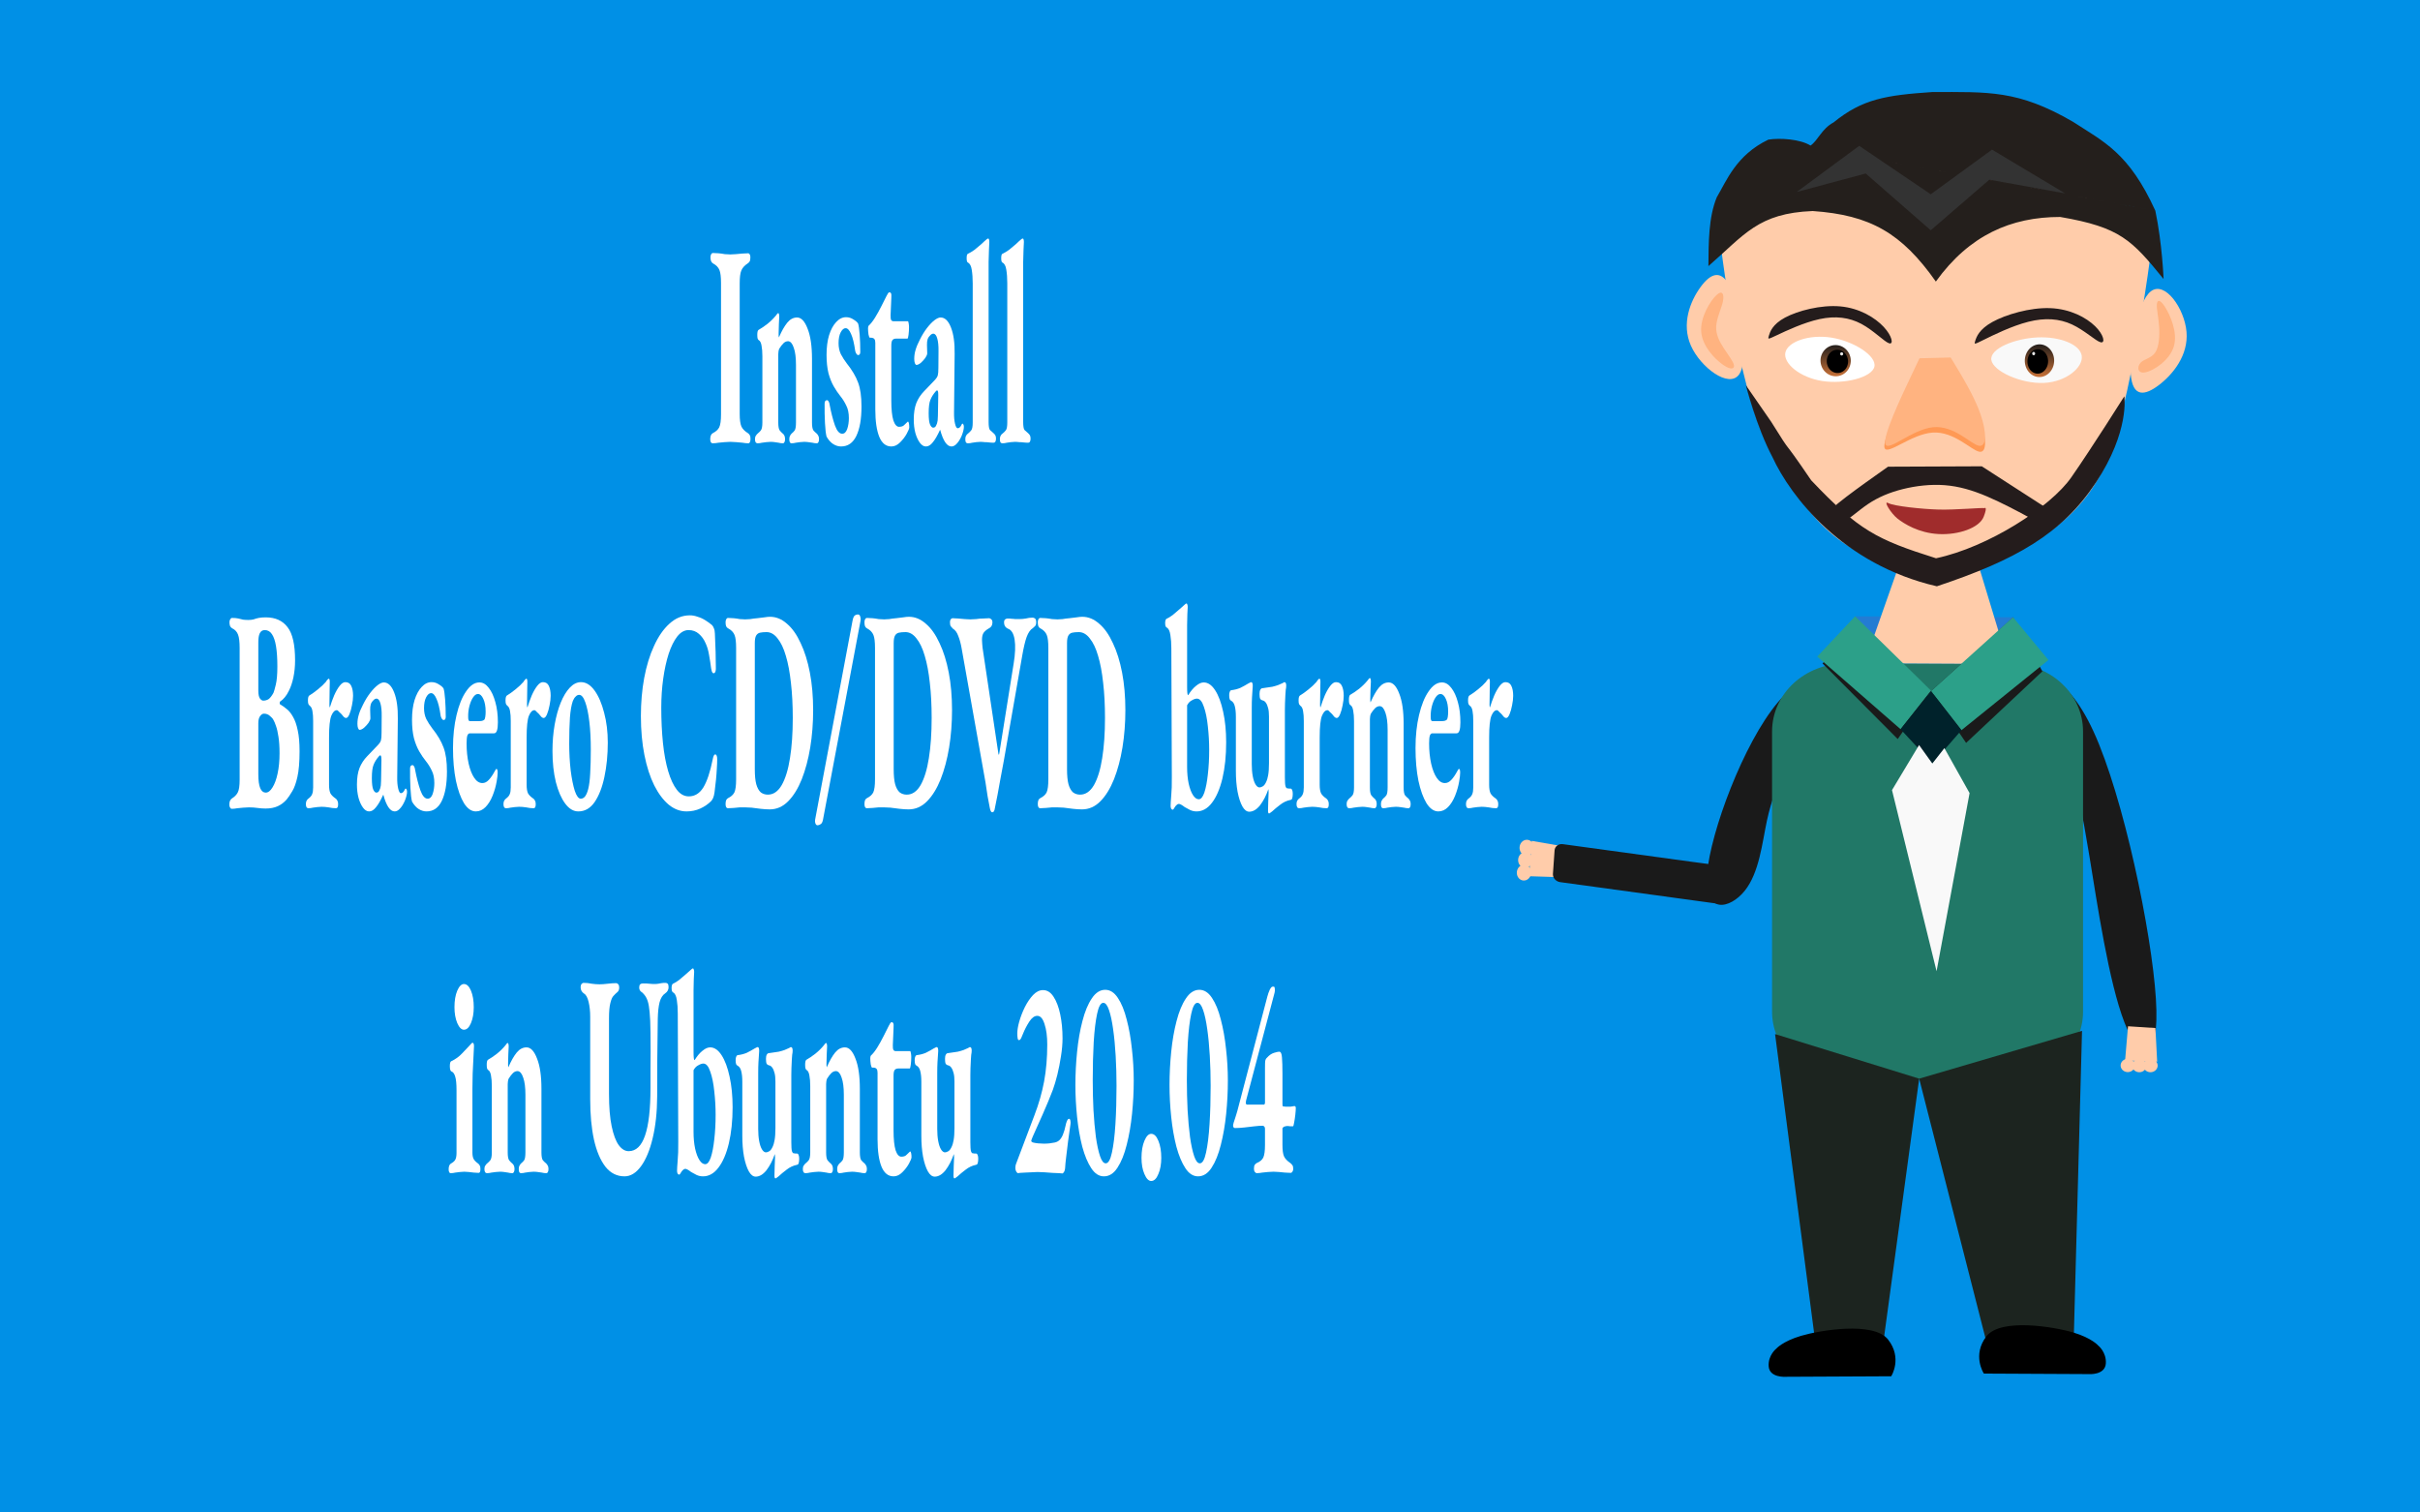 <?xml version="1.0" encoding="UTF-8" standalone="no"?>
<svg
   xmlns:osb="http://www.openswatchbook.org/uri/2009/osb"
   xmlns:dc="http://purl.org/dc/elements/1.1/"
   xmlns:cc="http://creativecommons.org/ns#"
   xmlns:rdf="http://www.w3.org/1999/02/22-rdf-syntax-ns#"
   xmlns:svg="http://www.w3.org/2000/svg"
   xmlns="http://www.w3.org/2000/svg"
   xmlns:xlink="http://www.w3.org/1999/xlink"
   id="svg3357"
   version="1.1"
   viewBox="0 0 444.5 277.812"
   height="1050"
   width="1680">
  <defs
     id="defs3351">
    <linearGradient
       id="linearGradient967">
      <stop
         style="stop-color:#3897f0;stop-opacity:1;"
         offset="0"
         id="stop963" />
      <stop
         id="stop971"
         offset="0"
         style="stop-color:#6ab1f4;stop-opacity:1" />
      <stop
         style="stop-color:#4aa0f1;stop-opacity:1"
         offset="1"
         id="stop965" />
    </linearGradient>
    <linearGradient
       osb:paint="solid"
       id="linearGradient4115">
      <stop
         id="stop4113"
         offset="0"
         style="stop-color:#000000;stop-opacity:1;" />
    </linearGradient>
    <linearGradient
       id="linearGradient878">
      <stop
         style="stop-color:#241f1c;stop-opacity:1;"
         offset="0"
         id="stop874" />
      <stop
         style="stop-color:#c87137;stop-opacity:1"
         offset="1"
         id="stop876" />
    </linearGradient>
    <filter
       height="1.668"
       y="-0.334"
       width="1.759"
       x="-0.379"
       id="filter1854"
       style="color-interpolation-filters:sRGB">
      <feGaussianBlur
         id="feGaussianBlur1856"
         stdDeviation="1.029" />
    </filter>
    <filter
       height="1.909"
       y="-0.454"
       width="1.945"
       x="-0.472"
       id="filter1902"
       style="color-interpolation-filters:sRGB">
      <feGaussianBlur
         id="feGaussianBlur1904"
         stdDeviation="1.102" />
    </filter>
    <filter
       height="1.838"
       y="-0.419"
       width="1.922"
       x="-0.461"
       id="filter1934"
       style="color-interpolation-filters:sRGB">
      <feGaussianBlur
         id="feGaussianBlur1936"
         stdDeviation="1.017" />
    </filter>
    <filter
       height="1.842"
       y="-0.421"
       width="1.805"
       x="-0.403"
       id="filter1960"
       style="color-interpolation-filters:sRGB">
      <feGaussianBlur
         id="feGaussianBlur1962"
         stdDeviation="1.021" />
    </filter>
    <filter
       height="1.719"
       y="-0.359"
       width="2.312"
       x="-0.656"
       id="filter1986"
       style="color-interpolation-filters:sRGB">
      <feGaussianBlur
         id="feGaussianBlur1988"
         stdDeviation="1.013" />
    </filter>
    <filter
       height="1.838"
       y="-0.419"
       width="1.922"
       x="-0.461"
       id="filter2012"
       style="color-interpolation-filters:sRGB">
      <feGaussianBlur
         id="feGaussianBlur2014"
         stdDeviation="1.017" />
    </filter>
    <filter
       height="1.685"
       y="-0.343"
       width="1.786"
       x="-0.393"
       id="filter2034"
       style="color-interpolation-filters:sRGB">
      <feGaussianBlur
         id="feGaussianBlur2036"
         stdDeviation="1.027" />
    </filter>
    <filter
       height="1.84"
       y="-0.42"
       width="1.865"
       x="-0.432"
       id="filter2052"
       style="color-interpolation-filters:sRGB">
      <feGaussianBlur
         id="feGaussianBlur2054"
         stdDeviation="1.018" />
    </filter>
    <filter
       height="1.84"
       y="-0.42"
       width="1.865"
       x="-0.432"
       id="filter2070"
       style="color-interpolation-filters:sRGB">
      <feGaussianBlur
         id="feGaussianBlur2072"
         stdDeviation="1.018" />
    </filter>
    <filter
       height="1.719"
       y="-0.359"
       width="2.312"
       x="-0.656"
       id="filter2096"
       style="color-interpolation-filters:sRGB">
      <feGaussianBlur
         id="feGaussianBlur2098"
         stdDeviation="1.013" />
    </filter>
    <filter
       height="2.112"
       y="-0.556"
       width="2.064"
       x="-0.532"
       id="filter2850"
       style="color-interpolation-filters:sRGB">
      <feGaussianBlur
         id="feGaussianBlur2852"
         stdDeviation="1.348" />
    </filter>
    <filter
       height="1.716"
       y="-0.358"
       width="1.935"
       x="-0.467"
       id="filter2908"
       style="color-interpolation-filters:sRGB">
      <feGaussianBlur
         id="feGaussianBlur2910"
         stdDeviation="1.169" />
    </filter>
    <filter
       height="1.707"
       y="-0.354"
       width="2.683"
       x="-0.841"
       id="filter2944"
       style="color-interpolation-filters:sRGB">
      <feGaussianBlur
         id="feGaussianBlur2946"
         stdDeviation="1.154" />
    </filter>
    <filter
       height="1.884"
       y="-0.442"
       width="1.973"
       x="-0.486"
       id="filter2984"
       style="color-interpolation-filters:sRGB">
      <feGaussianBlur
         id="feGaussianBlur2986"
         stdDeviation="1.072" />
    </filter>
    <filter
       height="1.779"
       y="-0.39"
       width="1.841"
       x="-0.42"
       id="filter3139"
       style="color-interpolation-filters:sRGB">
      <feGaussianBlur
         id="feGaussianBlur3141"
         stdDeviation="1.168" />
    </filter>
    <filter
       height="1.755"
       y="-0.377"
       width="1.905"
       x="-0.452"
       id="filter3191"
       style="color-interpolation-filters:sRGB">
      <feGaussianBlur
         id="feGaussianBlur3193"
         stdDeviation="1.165" />
    </filter>
    <filter
       height="1.82"
       y="-0.41"
       width="1.94"
       x="-0.47"
       id="filter3250"
       style="color-interpolation-filters:sRGB">
      <feGaussianBlur
         id="feGaussianBlur3252"
         stdDeviation="1.229" />
    </filter>
    <filter
       height="1.648"
       y="-0.324"
       width="2.579"
       x="-0.789"
       id="filter3309"
       style="color-interpolation-filters:sRGB">
      <feGaussianBlur
         id="feGaussianBlur3311"
         stdDeviation="1.072" />
    </filter>
    <filter
       height="1.94"
       y="-0.47"
       width="1.904"
       x="-0.452"
       id="filter3367"
       style="color-interpolation-filters:sRGB">
      <feGaussianBlur
         id="feGaussianBlur3369"
         stdDeviation="1.14" />
    </filter>
    <filter
       height="1.916"
       y="-0.458"
       width="1.87"
       x="-0.435"
       id="filter3429"
       style="color-interpolation-filters:sRGB">
      <feGaussianBlur
         id="feGaussianBlur3431"
         stdDeviation="1.111" />
    </filter>
    <filter
       height="1.904"
       y="-0.452"
       width="2.651"
       x="-0.826"
       id="filter3491"
       style="color-interpolation-filters:sRGB">
      <feGaussianBlur
         id="feGaussianBlur3493"
         stdDeviation="1.274" />
    </filter>
    <filter
       height="2.062"
       y="-0.531"
       width="2.022"
       x="-0.511"
       id="filter3681"
       style="color-interpolation-filters:sRGB">
      <feGaussianBlur
         id="feGaussianBlur3683"
         stdDeviation="1.288" />
    </filter>
    <filter
       height="1.802"
       y="-0.401"
       width="1.866"
       x="-0.433"
       id="filter3747"
       style="color-interpolation-filters:sRGB">
      <feGaussianBlur
         id="feGaussianBlur3749"
         stdDeviation="1.203" />
    </filter>
    <filter
       height="1.844"
       y="-0.422"
       width="2.101"
       x="-0.55"
       id="filter3813"
       style="color-interpolation-filters:sRGB">
      <feGaussianBlur
         id="feGaussianBlur3815"
         stdDeviation="1.376" />
    </filter>
    <filter
       height="2.064"
       y="-0.532"
       width="2.011"
       x="-0.505"
       id="filter3871"
       style="color-interpolation-filters:sRGB">
      <feGaussianBlur
         id="feGaussianBlur3873"
         stdDeviation="1.29" />
    </filter>
    <linearGradient
       y2="43.728"
       x2="69.074"
       y1="24.387"
       x1="69.074"
       gradientTransform="matrix(0.176,0,0,0.218,92.945,131.356)"
       gradientUnits="userSpaceOnUse"
       id="linearGradient1478"
       xlink:href="#linearGradient878" />
    <linearGradient
       y2="43.728"
       x2="69.074"
       y1="24.387"
       x1="69.074"
       gradientTransform="matrix(0.176,0,0,0.218,92.945,131.356)"
       gradientUnits="userSpaceOnUse"
       id="linearGradient1480"
       xlink:href="#linearGradient878" />
    <radialGradient
       xlink:href="#linearGradient967"
       id="radialGradient969"
       cx="105.701"
       cy="59.531"
       fx="105.701"
       fy="59.531"
       r="105.701"
       gradientTransform="matrix(2.103,0,0,1.314,0,60.674)"
       gradientUnits="userSpaceOnUse" />
  </defs>
  <g
     transform="matrix(2.333,0,0,2.388,-3.448,-16.687)"
     style="font-style:normal;font-weight:normal;font-size:40px;line-height:1.25;font-family:sans-serif;letter-spacing:0px;word-spacing:0px;fill:#000000;fill-opacity:1;stroke:none"
     id="flowRoot874" />
  <g
     transform="matrix(2.103,0,0,2.333,-3.107,-9.965)"
     style="font-style:normal;font-weight:normal;font-size:40px;line-height:1.25;font-family:sans-serif;letter-spacing:0px;word-spacing:0px;fill:#000000;fill-opacity:1;stroke:none"
     id="flowRoot1713" />
  <path
     style="opacity:1;fill:#0090e6;fill-opacity:1;stroke:none;stroke-width:9.703;stroke-miterlimit:4;stroke-dasharray:none;paint-order:stroke markers fill"
     d="M 0,0 H 444.5 V 277.812 H 0 Z"
     id="rect6108" />
  <g
     transform="matrix(2.103,0,0,2.333,-3.107,-9.965)"
     style="font-style:normal;font-weight:normal;font-size:40px;line-height:1.25;font-family:sans-serif;letter-spacing:0px;word-spacing:0px;fill:#000000;fill-opacity:1;stroke:none"
     id="flowRoot1110" />
  <g
     transform="matrix(1.573,0,0,1.459,245.021,25.836)"
     id="layer1-0">
    <g
       id="g1034-6"
       transform="translate(-93.009,-101.886)">
      <path
         id="path4685-2"
         d="m 188.888,111.853 c 0,0 -2.21,20.817 -5.487,29.96 -3.277,9.143 -12.298,14.138 -21.674,13.759 -9.376,-0.378 -13.648,-6.465 -17.833,-14.869 -4.185,-8.404 -6.036,-28.628 -6.036,-28.628 19.698,-15.342 35.359,-7.754 51.03,-0.222 z"
         style="fill:#ffccaa;stroke:none;stroke-width:0.327px;stroke-linecap:butt;stroke-linejoin:miter;stroke-opacity:1" />
      <path
         transform="matrix(-1.115,-0.224,-0.262,0.954,222.289,20.41)"
         style="fill:#1a1a1a;fill-opacity:1;stroke:none;stroke-width:0.265px;stroke-linecap:butt;stroke-linejoin:miter;stroke-opacity:1"
         d="m 22.516,161.076 c 1.868,-0.091 5.603,-0.272 7.801,5.599 2.199,5.871 2.861,17.794 1.976,23.057 -0.884,5.263 -3.315,3.866 -4.235,1.263 -0.92,-2.602 -0.33,-6.407 -0.149,-9.276 0.181,-2.869 -0.047,-4.8 -0.275,-6.731 0,0 0,0 0.317,-1.128 0.317,-1.128 0.953,-3.384 -0.212,-5.688 -1.165,-2.304 -4.128,-4.654 -5.61,-5.83 -1.482,-1.176 -1.482,-1.176 0.386,-1.266 z"
         id="path4687-6" />
      <path
         id="path4689-1"
         d="m 23.998,162.252 c 0.386,-1.266 4.121,-1.448 6.599,7.117 2.478,8.565 3.699,25.875 3.174,34.253 -0.525,8.377 -2.794,7.821 -4.004,2.55 -1.21,-5.271 -1.359,-15.252 -1.538,-21.235 -0.179,-5.983 -0.387,-7.966 -0.595,-9.949 0,0 0,0 0.317,-1.128 0.317,-1.128 0.953,-3.384 -0.212,-5.688 -1.165,-2.304 -4.128,-4.654 -3.742,-5.921 z"
         style="fill:#1a1a1a;fill-opacity:1;stroke:none;stroke-width:0.265px;stroke-linecap:butt;stroke-linejoin:miter;stroke-opacity:1"
         transform="rotate(-6.923,163.22,-1076.232)" />
      <g
         transform="matrix(-1,0,0,1,284.227,-12.347)"
         id="g4701-8"
         style="fill:#ffccaa">
        <path
           id="path4691-7"
           d="m 95.298,225.949 3.2,-0.223 0.342,4.299 -3.746,0.161 z"
           style="fill:#ffccaa;stroke:none;stroke-width:0.111px;stroke-linecap:butt;stroke-linejoin:miter;stroke-opacity:1" />
        <g
           id="g4699-9"
           style="fill:#ffccaa">
          <path
             style="opacity:1;fill:#ffccaa;fill-opacity:1;stroke:none;stroke-width:1.6;stroke-linecap:butt;stroke-linejoin:round;stroke-miterlimit:4;stroke-dasharray:none;stroke-dashoffset:0;stroke-opacity:1;paint-order:markers stroke fill"
             d="m 99.36,230.66 a 0.834,0.834 0 0 1 -0.834,0.834 0.834,0.834 0 0 1 -0.834,-0.834 0.834,0.834 0 0 1 0.834,-0.834 0.834,0.834 0 0 1 0.834,0.834 z"
             id="circle4693-2" />
          <path
             style="opacity:1;fill:#ffccaa;fill-opacity:1;stroke:none;stroke-width:1.6;stroke-linecap:butt;stroke-linejoin:round;stroke-miterlimit:4;stroke-dasharray:none;stroke-dashoffset:0;stroke-opacity:1;paint-order:markers stroke fill"
             d="m 98.013,230.676 a 0.834,0.834 0 0 1 -0.834,0.834 0.834,0.834 0 0 1 -0.834,-0.834 0.834,0.834 0 0 1 0.834,-0.834 0.834,0.834 0 0 1 0.834,0.834 z"
             id="circle4695-0" />
          <path
             style="opacity:1;fill:#ffccaa;fill-opacity:1;stroke:none;stroke-width:1.6;stroke-linecap:butt;stroke-linejoin:round;stroke-miterlimit:4;stroke-dasharray:none;stroke-dashoffset:0;stroke-opacity:1;paint-order:markers stroke fill"
             d="m 96.707,230.676 a 0.834,0.834 0 0 1 -0.834,0.834 0.834,0.834 0 0 1 -0.834,-0.834 0.834,0.834 0 0 1 0.834,-0.834 0.834,0.834 0 0 1 0.834,0.834 z"
             id="circle4697-2" />
        </g>
      </g>
      <path
         transform="scale(-1,1)"
         style="opacity:1;fill:#217867;fill-opacity:1;stroke:none;stroke-width:1.396;stroke-linecap:butt;stroke-linejoin:round;stroke-miterlimit:4;stroke-dasharray:none;stroke-dashoffset:0;stroke-opacity:1;paint-order:markers stroke fill"
         d="m -171.922,167.708 h 19.202 c 4.74,0 8.556,3.816 8.556,8.556 v 35.271 c 0,4.74 -3.816,8.556 -8.556,8.556 h -19.202 c -4.74,0 -8.556,-3.816 -8.556,-8.556 v -35.271 c 0,-4.74 3.816,-8.556 8.556,-8.556 z"
         id="rect4703-3" />
      <path
         id="path4705-7"
         d="m 162.725,171.186 -8.386,-8.231 -4.287,4.748 8.785,9.517 z"
         style="fill:#1a1a1a;stroke:none;stroke-width:0.265px;stroke-linecap:butt;stroke-linejoin:miter;stroke-opacity:1" />
      <path
         id="path4707-5"
         d="m 172.301,161.884 3.425,6.813 -8.904,9.008 -4.097,-6.519 z"
         style="fill:#1a1a1a;stroke:none;stroke-width:0.265px;stroke-linecap:butt;stroke-linejoin:miter;stroke-opacity:1" />
      <path
         id="path4709-9"
         d="m 172.301,161.884 -18.438,-0.117 -0.117,4.228 18.79,0.47 z"
         style="opacity:0.648;fill:#3771c8;fill-opacity:1;stroke:none;stroke-width:0.265px;stroke-linecap:butt;stroke-linejoin:miter;stroke-opacity:1" />
      <g
         id="g4713-2"
         transform="matrix(-1,0,0,1,283.576,-10.105)"
         style="fill:#ffccaa">
        <path
           style="fill:#ffccaa;stroke:none;stroke-width:0.15px;stroke-linecap:butt;stroke-linejoin:miter;stroke-opacity:1"
           d="m 115.799,163.684 8.001,-0.677 4.833,14.816 c -5.072,-0.084 -10.512,0.084 -16.808,0 z"
           id="path4711-2" />
      </g>
      <path
         id="path4715-8"
         d="m 162.725,171.119 -8.861,-9.353 -4.423,5.071 9.73,9.146 z"
         style="fill:#2ca089;fill-opacity:1;stroke:none;stroke-width:0.288px;stroke-linecap:butt;stroke-linejoin:miter;stroke-opacity:1" />
      <path
         id="path4717-9"
         d="m 172.301,161.884 4.136,5.385 -10.16,8.837 -3.552,-4.92 z"
         style="fill:#2ca089;fill-opacity:1;stroke:none;stroke-width:0.265px;stroke-linecap:butt;stroke-linejoin:miter;stroke-opacity:1" />
      <path
         id="path4719-7"
         d="m 162.725,171.186 3.552,4.92 -3.396,4.197 -3.71,-4.319 z"
         style="fill:#00222b;stroke:none;stroke-width:0.187px;stroke-linecap:butt;stroke-linejoin:miter;stroke-opacity:1" />
      <path
         id="path4721-3"
         d="m 164.287,178.363 2.941,5.662 -3.854,22.423 -5.205,-22.8 3.162,-5.675 1.549,2.33 z"
         style="fill:#f9f9f9;fill-opacity:1;stroke:none;stroke-width:0.265px;stroke-linecap:butt;stroke-linejoin:miter;stroke-opacity:1" />
      <g
         transform="matrix(-0.126,1.183,-0.993,-0.128,356.656,107.005)"
         id="g4733-6"
         style="fill:#ffccaa">
        <path
           style="fill:#ffccaa;stroke:none;stroke-width:0.111px;stroke-linecap:butt;stroke-linejoin:miter;stroke-opacity:1"
           d="m 95.298,225.949 3.2,-0.223 0.342,4.299 -3.746,0.161 z"
           id="path4723-1" />
        <g
           id="g4731-2"
           style="fill:#ffccaa">
          <path
             style="opacity:1;fill:#ffccaa;fill-opacity:1;stroke:none;stroke-width:1.6;stroke-linecap:butt;stroke-linejoin:round;stroke-miterlimit:4;stroke-dasharray:none;stroke-dashoffset:0;stroke-opacity:1;paint-order:markers stroke fill"
             d="m 99.36,230.66 a 0.834,0.834 0 0 1 -0.834,0.834 0.834,0.834 0 0 1 -0.834,-0.834 0.834,0.834 0 0 1 0.834,-0.834 0.834,0.834 0 0 1 0.834,0.834 z"
             id="circle4725-9" />
          <path
             style="opacity:1;fill:#ffccaa;fill-opacity:1;stroke:none;stroke-width:1.6;stroke-linecap:butt;stroke-linejoin:round;stroke-miterlimit:4;stroke-dasharray:none;stroke-dashoffset:0;stroke-opacity:1;paint-order:markers stroke fill"
             d="m 98.013,230.676 a 0.834,0.834 0 0 1 -0.834,0.834 0.834,0.834 0 0 1 -0.834,-0.834 0.834,0.834 0 0 1 0.834,-0.834 0.834,0.834 0 0 1 0.834,0.834 z"
             id="circle4727-3" />
          <path
             style="opacity:1;fill:#ffccaa;fill-opacity:1;stroke:none;stroke-width:1.6;stroke-linecap:butt;stroke-linejoin:round;stroke-miterlimit:4;stroke-dasharray:none;stroke-dashoffset:0;stroke-opacity:1;paint-order:markers stroke fill"
             d="m 96.707,230.676 a 0.834,0.834 0 0 1 -0.834,0.834 0.834,0.834 0 0 1 -0.834,-0.834 0.834,0.834 0 0 1 0.834,-0.834 0.834,0.834 0 0 1 0.834,0.834 z"
             id="circle4729-1" />
        </g>
      </g>
      <path
         id="path4735-9"
         d="m 180.359,213.954 -19.017,6.02 8.116,34.258 9.883,0.576 z"
         style="fill:#1c241f;fill-opacity:1;stroke:none;stroke-width:0.187px;stroke-linecap:butt;stroke-linejoin:miter;stroke-opacity:1" />
      <path
         id="path4737-4"
         d="m 144.515,214.361 16.828,5.613 -4.371,34.68 -7.649,-0.601 z"
         style="fill:#1c241f;fill-opacity:1;stroke:none;stroke-width:0.313px;stroke-linecap:butt;stroke-linejoin:miter;stroke-opacity:1" />
      <path
         id="path4739-7"
         d="m 157.641,252.887 c -1.636,-2.273 -7.913,-1.131 -10.056,-0.445 -2.144,0.686 -2.866,1.6 -2.866,1.6 0,0 -0.938,0.789 -0.853,2.146 0.085,1.357 1.865,1.221 1.865,1.221 l 12.287,-0.065 c 0,0 1.26,-2.184 -0.376,-4.457 z"
         style="fill:#000000;fill-opacity:1;stroke:#000000;stroke-width:0.195px;stroke-linecap:butt;stroke-linejoin:miter;stroke-opacity:1" />
      <path
         style="fill:#000000;fill-opacity:1;stroke:#000000;stroke-width:0.197px;stroke-linecap:butt;stroke-linejoin:miter;stroke-opacity:1"
         d="m 169.265,252.481 c 1.636,-2.307 7.913,-1.148 10.056,-0.452 2.144,0.696 2.866,1.624 2.866,1.624 0,0 0.938,0.801 0.853,2.178 -0.085,1.378 -1.865,1.239 -1.865,1.239 l -12.22,-0.066 c 0,0 -1.327,-2.216 0.309,-4.523 z"
         id="path4741-8" />
      <g
         transform="matrix(-0.861,0,0,0.976,267.778,-4.63)"
         id="g4757-4">
        <g
           id="g4745-5">
          <path
             transform="matrix(0.205,0.008,-0.008,0.244,94.568,128.549)"
             id="path4743-0"
             d="M 35.448,33.019 C 36.256,26.979 49.378,22.295 64.284,22.338 79.19,22.381 96.073,27.152 95.266,33.191 94.459,39.23 76.014,46.553 61.06,46.51 46.106,46.468 34.641,39.058 35.448,33.019 Z"
             style="fill:#f9f9f9;stroke:none;stroke-width:0.265px;stroke-linecap:butt;stroke-linejoin:miter;stroke-opacity:1" />
        </g>
        <g
           id="g4755-3">
          <path
             transform="matrix(1,-0.012,0.016,1,0,0)"
             d="m 107.07,138.779 a 1.989,2.108 0 0 1 -1.978,2.108 1.989,2.108 0 0 1 -2,-2.084 1.989,2.108 0 0 1 1.955,-2.131 1.989,2.108 0 0 1 2.022,2.06"
             id="path4747-6"
             style="opacity:1;fill:url(#linearGradient1478);fill-opacity:1;stroke:none;stroke-width:0.314;stroke-linecap:butt;stroke-linejoin:round;stroke-miterlimit:4;stroke-dasharray:none;stroke-dashoffset:0;stroke-opacity:1;paint-order:markers stroke fill" />
          <g
             id="g4753-1">
            <path
               style="opacity:1;fill:#000000;fill-opacity:1;stroke:none;stroke-width:0.516;stroke-linecap:butt;stroke-linejoin:round;stroke-miterlimit:4;stroke-dasharray:none;stroke-dashoffset:0;stroke-opacity:1;paint-order:markers stroke fill"
               id="path4749-0"
               d="m 106.3,138.661 a 1.4,1.575 0 0 1 -1.392,1.575 1.4,1.575 0 0 1 -1.408,-1.557 1.4,1.575 0 0 1 1.376,-1.592 1.4,1.575 0 0 1 1.423,1.539"
               transform="matrix(1,-0.01,0.019,1,0,0)" />
            <path
               style="opacity:1;fill:#e6e6e6;fill-opacity:1;stroke:none;stroke-width:0.891;stroke-linecap:butt;stroke-linejoin:round;stroke-miterlimit:4;stroke-dasharray:none;stroke-dashoffset:0;stroke-opacity:1;paint-order:markers stroke fill"
               id="path4751-6"
               d="m 108.292,136.6 a 0.202,0.217 0 0 1 -0.2,0.217 0.202,0.217 0 0 1 -0.203,-0.215 0.202,0.217 0 0 1 0.198,-0.22 0.202,0.217 0 0 1 0.205,0.212" />
          </g>
        </g>
      </g>
      <path
         style="fill:#ff9955;stroke:none;stroke-width:0.265px;stroke-linecap:butt;stroke-linejoin:miter;stroke-opacity:1"
         d="m 64.637,147.75 c -2.458,4.678 -4.916,9.356 -6.277,13.812 -1.361,4.457 -1.625,8.689 0.156,8.318 1.782,-0.372 5.538,-5.258 10.213,-4.908 4.675,0.35 9.933,5.909 10.542,3.973 0.61,-1.936 -3.527,-11.471 -5.595,-16.207 -2.068,-4.736 -2.068,-4.673 -2.068,-4.61"
         id="path4759-3"
         transform="matrix(-0.533,0,0,0.491,199.558,57.635)" />
      <path
         transform="matrix(-0.523,0,0,0.52,198.83,52.355)"
         id="path4761-2"
         d="m 64.637,147.75 c -2.638,4.711 -5.276,9.422 -6.644,13.688 -1.368,4.266 -1.466,8.087 0.37,7.672 1.836,-0.414 5.536,-4.979 10.213,-4.481 4.677,0.497 9.994,6.02 10.639,4.11 0.645,-1.91 -3.48,-11.355 -5.543,-16.078 -2.063,-4.723 -2.063,-4.723 -2.063,-4.723"
         style="fill:#ffb380;stroke:none;stroke-width:0.265px;stroke-linecap:butt;stroke-linejoin:miter;stroke-opacity:1" />
      <path
         transform="matrix(-0.343,-0.005,-0.004,0.428,195.061,85.085)"
         id="path4765-0"
         d="m 37.293,94.282 c 3.022,-2.503 8.513,-5.006 15.377,-5.149 6.865,-0.144 15.099,2.071 19.629,4.304 4.53,2.233 5.354,4.483 5.766,5.608 0.412,1.125 0.412,1.125 -2.825,-0.303 -3.237,-1.428 -9.567,-4.221 -15.204,-5.517 -5.637,-1.296 -10.504,-1.062 -14.854,0.62 -4.35,1.683 -8.179,4.814 -9.82,5.128 -1.641,0.315 -1.092,-2.187 1.93,-4.69 z"
         style="fill:#241c1c;stroke:none;stroke-width:0.265px;stroke-linecap:butt;stroke-linejoin:miter;stroke-opacity:1" />
      <path
         style="fill:#241c1c;stroke:none;stroke-width:0.265px;stroke-linecap:butt;stroke-linejoin:miter;stroke-opacity:1"
         d="m 37.293,94.282 c 3.022,-2.503 8.513,-5.006 15.377,-5.149 6.865,-0.144 15.099,2.071 19.629,4.304 4.53,2.233 5.354,4.483 5.766,5.608 0.412,1.125 0.412,1.125 -2.825,-0.303 -3.237,-1.428 -9.567,-4.221 -15.204,-5.517 -5.637,-1.296 -10.504,-1.062 -14.854,0.62 -4.35,1.683 -8.179,4.814 -9.82,5.128 -1.641,0.315 -1.092,-2.187 1.93,-4.69 z"
         id="path4767-6"
         transform="matrix(-0.329,-0.023,0.001,0.432,169.374,85.457)" />
      <g
         transform="matrix(-0.945,0.012,0.018,0.906,274.58,2.116)"
         id="g4771-1">
        <path
           style="fill:#241c1c;stroke:none;stroke-width:0.265px;stroke-linecap:butt;stroke-linejoin:miter;stroke-opacity:1"
           d="m 69.902,138.513 c 0,0 0,0 0,0 m 4.978,-1.461 c 1.586,3.253 3.172,6.506 4.417,9.264 1.245,2.757 2.147,5.018 2.241,6.672 0.094,1.655 -0.6,2.67 -1.488,1.701 -0.888,-0.969 -1.863,-3.803 -2.975,-5.991 -1.112,-2.188 -2.33,-3.638 -3.703,-4.604 -1.373,-0.966 -2.9,-1.447 -4.361,-1.056 -1.461,0.391 -2.854,1.653 -4.393,3.69 -1.539,2.037 -3.22,4.845 -4.062,6.251 -0.842,1.406 -0.842,1.406 -1.342,1.35 -0.5,-0.056 -1.501,-0.167 -2.001,-0.222 -0.501,-0.056 -0.501,-0.056 -0.501,-0.056 0,0 8.399,-16.766 8.399,-16.766"
           id="path4769-5"
           transform="matrix(1.186,5.7067022e-4,2.8903645e-4,0.445,37.761,92.718)" />
      </g>
      <path
         style="fill:#ffccaa;stroke:none;stroke-width:0.265px;stroke-linecap:butt;stroke-linejoin:miter;stroke-opacity:1"
         d="m 71.133,139.013 c -2.636,-1.462 -5.041,3.765 -4.653,7.814 0.387,4.049 3.567,6.917 6.203,8.379 2.636,1.462 4.729,1.517 4.342,-2.532 -0.388,-4.048 -3.255,-12.2 -5.891,-13.662 z"
         id="path4773-5"
         transform="matrix(0.638,-0.307,-0.339,-0.65,142.045,243.533)" />
      <g
         id="g4777-4"
         transform="matrix(-1.009,0.165,0.169,0.986,268.414,-32.572)"
         style="fill:#ffb380">
        <path
           style="fill:#ffb380;stroke:none;stroke-width:0.265px;stroke-linecap:butt;stroke-linejoin:miter;stroke-opacity:1"
           d="m 74.458,135.91 c -0.397,1.101 -0.741,3.199 0.124,4.808 0.865,1.609 2.936,2.728 3.905,2.972 0.969,0.245 0.834,-0.385 0.236,-1.045 -0.598,-0.66 -1.722,-1.393 -2.324,-2.251 -0.603,-0.858 -0.716,-1.862 -0.741,-2.851 -0.026,-0.99 0.036,-1.963 -0.158,-2.399 -0.194,-0.436 -0.644,-0.335 -1.041,0.766 z"
           id="path4775-7"
           transform="rotate(-157.399,113.695,129.926)" />
      </g>
      <path
         transform="matrix(-0.686,0.108,0.123,0.719,220.106,13.21)"
         id="path4781-6"
         d="m 71.133,139.013 c -2.636,-1.462 -5.041,3.765 -4.653,7.814 0.387,4.049 3.567,6.917 6.203,8.379 2.636,1.462 4.729,1.517 4.342,-2.532 -0.388,-4.048 -3.255,-12.2 -5.891,-13.662 z"
         style="fill:#ffccaa;stroke:none;stroke-width:0.265px;stroke-linecap:butt;stroke-linejoin:miter;stroke-opacity:1" />
      <g
         style="fill:#ffb380"
         id="g4787-5"
         transform="matrix(-0.993,-0.118,-0.118,0.993,293.843,1.015)">
        <g
           style="fill:#ffb380"
           id="g4785-6">
          <path
             style="fill:#ffb380;stroke:none;stroke-width:0.265px;stroke-linecap:butt;stroke-linejoin:miter;stroke-opacity:1"
             d="m 75.246,135.667 c -0.477,1.086 -1.117,3.392 -0.42,5.078 0.697,1.687 2.731,2.753 3.704,2.832 0.973,0.08 0.886,-0.827 0.416,-1.262 -0.47,-0.435 -1.323,-0.399 -1.87,-1.075 -0.546,-0.676 -0.786,-2.064 -0.855,-3.248 -0.069,-1.183 0.031,-2.163 -0.076,-2.72 -0.107,-0.557 -0.422,-0.692 -0.899,0.394 z"
             id="path4783-9"
             transform="rotate(13.895,92.176,189.686)" />
        </g>
      </g>
      <path
         id="path4791-3"
         d="m 188.919,110.706 c 0.806,4.137 0.962,8.598 0.962,8.598 -3.718,-4.902 -5.037,-6.514 -12.076,-7.813 -5.738,0 -10.614,2.29 -14.516,8.134 -3.978,-6.088 -7.648,-8.381 -14.38,-8.88 -6.384,0.267 -7.957,2.987 -12.179,6.935 0.026,-2.97 0.01,-6.14 0.977,-8.668 1.121,-2.011 2.232,-5.298 6.021,-7.255 m 0,0 c 1.38,-0.239 3.735,-0.06 4.928,0.747 0.881,-0.657 1.293,-2.11 2.691,-2.917 3.375,-2.957 6.102,-3.422 11.537,-3.823 6.557,-8e-4 9.993,-0.271 16.406,3.739 3.606,2.53 6.537,3.888 9.629,11.203"
         style="fill:#241f1c;stroke:none;stroke-width:0.147px;stroke-linecap:butt;stroke-linejoin:miter;stroke-opacity:1" />
      <path
         id="path4793-7"
         d="m 178.386,108.524 -8.537,-5.508 -7.155,5.62 -8.354,-6.099 -7.308,5.816 8.066,-2.334 7.595,7.149 6.841,-6.372 z"
         style="fill:#333333;stroke:none;stroke-width:0.222px;stroke-linecap:butt;stroke-linejoin:miter;stroke-opacity:1" />
      <path
         id="path4795-4"
         d="m 163.406,157.989 c -11.007,-2.744 -17.084,-11.323 -19.188,-16.246 -1.895,-3.852 -3.111,-9.066 -3.111,-9.066 l 2.946,4.586 c 2.887,4.98 0.725,1.117 4.678,7.379 5.557,6.311 7.63,7.455 14.579,9.819 6.075,-1.384 13.374,-6.444 15.793,-10.185 2.418,-3.742 6.195,-10.208 6.195,-10.208 0,0 0.646,4.399 -3.32,10.863 -3.966,6.464 -9.383,9.759 -18.572,13.059"
         style="fill:#241c1c;stroke:none;stroke-width:0.38px;stroke-linecap:butt;stroke-linejoin:miter;stroke-opacity:1" />
      <g
         transform="matrix(-0.888,0,0,0.931,269.488,1.75)"
         id="g4809-5">
        <path
           transform="matrix(-0.204,0.023,0.026,0.243,145.797,127.535)"
           id="path4797-2"
           d="M 35.578,32.306 C 36.313,26.21 49.489,20.755 63.865,21.352 78.242,21.948 94,28.607 93.266,34.702 92.532,40.797 75.356,46.351 60.933,45.752 46.51,45.152 34.843,38.401 35.578,32.306 Z"
           style="fill:#ffffff;fill-opacity:1;stroke:none;stroke-width:0.265px;stroke-linecap:butt;stroke-linejoin:miter;stroke-opacity:1" />
        <g
           id="g4807"
           transform="matrix(-1,0,0,1,240.069,-0.209)">
          <path
             style="opacity:1;fill:url(#linearGradient1480);fill-opacity:1;stroke:none;stroke-width:0.314;stroke-linecap:butt;stroke-linejoin:round;stroke-miterlimit:4;stroke-dasharray:none;stroke-dashoffset:0;stroke-opacity:1;paint-order:markers stroke fill"
             id="path4799-5"
             d="m 107.07,138.779 a 1.989,2.108 0 0 1 -1.978,2.108 1.989,2.108 0 0 1 -2,-2.084 1.989,2.108 0 0 1 1.955,-2.131 1.989,2.108 0 0 1 2.022,2.06"
             transform="matrix(1,-0.012,0.016,1,0,0)" />
          <g
             id="g4805-4">
            <path
               transform="matrix(1,-0.01,0.019,1,0,0)"
               d="m 106.3,138.661 a 1.4,1.575 0 0 1 -1.392,1.575 1.4,1.575 0 0 1 -1.408,-1.557 1.4,1.575 0 0 1 1.376,-1.592 1.4,1.575 0 0 1 1.423,1.539"
               id="path4801-7"
               style="opacity:1;fill:#000000;fill-opacity:1;stroke:none;stroke-width:0.516;stroke-linecap:butt;stroke-linejoin:round;stroke-miterlimit:4;stroke-dasharray:none;stroke-dashoffset:0;stroke-opacity:1;paint-order:markers stroke fill" />
            <path
               d="m 108.292,136.6 a 0.202,0.217 0 0 1 -0.2,0.217 0.202,0.217 0 0 1 -0.203,-0.215 0.202,0.217 0 0 1 0.198,-0.22 0.202,0.217 0 0 1 0.205,0.212"
               id="path4803-4"
               style="opacity:1;fill:#e6e6e6;fill-opacity:1;stroke:none;stroke-width:0.891;stroke-linecap:butt;stroke-linejoin:round;stroke-miterlimit:4;stroke-dasharray:none;stroke-dashoffset:0;stroke-opacity:1;paint-order:markers stroke fill" />
          </g>
        </g>
      </g>
      <path
         id="path4811-4"
         d="m 170.335,147.064 -6.764,-0.529 -0.713,0.184 -0.391,0.46 -0.207,0.345 1.15,0.276 7.247,0.115 z"
         style="fill:none;stroke:#000000;stroke-width:0;stroke-linecap:butt;stroke-linejoin:miter;stroke-miterlimit:4;stroke-dasharray:none;stroke-opacity:1" />
      <path
         id="path4813-3"
         d="m 168.95,148.15 c -0.195,-0.083 -3.405,0.238 -5.338,0.179 -1.933,-0.059 -5.209,-0.428 -5.875,-0.815 -0.666,-0.388 0.327,1.321 1.083,1.96 0.756,0.639 2.459,1.804 4.787,1.938 2.328,0.134 4.77,-0.775 5.272,-2.187 0.502,-1.413 0.071,-1.074 0.071,-1.074 z"
         style="fill:#a02c2c;fill-opacity:1;stroke:none;stroke-width:0.294px;stroke-linecap:butt;stroke-linejoin:miter;stroke-opacity:1" />
      <path
         transform="matrix(-0.989,-0.146,-0.065,0.998,0,0)"
         style="fill:#1a1a1a;fill-opacity:1;stroke:none;stroke-width:0.19"
         d="m -151.034,171.473 h 18.697 c 0.507,0 0.916,0.408 0.916,0.916 v 2.96 c 0,0.507 -0.408,0.916 -0.916,0.916 h -18.697 c -0.507,0 -0.916,-0.408 -0.916,-0.916 v -2.96 c 0,-0.507 0.408,-0.916 0.916,-0.916 z"
         id="rect4815-0" />
    </g>
  </g>
  <g
     transform="scale(2.103,2.333)"
     style="font-style:normal;font-weight:normal;font-size:40px;line-height:1.25;font-family:sans-serif;letter-spacing:0px;word-spacing:0px;fill:#000000;fill-opacity:1;stroke:none"
     id="flowRoot1288" />
  <g
     aria-label="Install Brasero CD/DVD burner in Ubuntu 20.04"
     transform="matrix(0.557,0,0,1.328,-208.39,-249.599)"
     style="font-style:normal;font-weight:normal;font-size:40px;line-height:1.25;font-family:sans-serif;letter-spacing:0px;word-spacing:0px;fill:#ffffff;fill-opacity:1;stroke:none"
     id="flowRoot982">
    <path
       d="m 609.134,249.263 q -0.32,0 -0.56,-0.12 -0.24,-0.16 -0.24,-0.44 0,-0.64 0.84,-0.84 1.52,-0.32 2.12,-0.8 0.6,-0.52 0.6,-1.8 v -18.16 q 0,-1.28 -0.52,-1.8 -0.52,-0.56 -2.12,-0.92 -0.84,-0.2 -0.84,-0.84 0,-0.28 0.24,-0.44 0.24,-0.16 0.56,-0.16 0.92,0 1.92,0.04 1.04,0.04 2,0.12 1,0.04 1.84,0.04 0.8,0 1.8,-0.04 1.04,-0.04 2.08,-0.08 1.08,-0.04 1.96,-0.04 0.36,0 0.56,0.16 0.2,0.12 0.2,0.4 0,0.4 -0.24,0.56 -0.2,0.16 -0.64,0.28 -1.6,0.44 -2.12,1 -0.52,0.52 -0.52,1.76 v 18.08 q 0,1.16 0.56,1.72 0.6,0.52 2.16,0.92 0.4,0.12 0.6,0.28 0.24,0.16 0.24,0.52 0,0.28 -0.2,0.44 -0.16,0.16 -0.52,0.16 -0.88,0 -1.96,-0.08 -1.08,-0.04 -2.12,-0.08 -1.04,-0.04 -1.84,-0.04 -0.84,0 -1.84,0.04 -1,0.04 -2.04,0.08 -1.04,0.08 -1.96,0.08 z"
       style="font-style:normal;font-variant:normal;font-weight:bold;font-stretch:normal;font-family:'EB Garamond';-inkscape-font-specification:'EB Garamond Bold';text-align:center;text-anchor:middle;fill:#ffffff"
       id="path994" />
    <path
       d="m 623.894,249.263 q -0.28,0 -0.56,-0.12 -0.24,-0.16 -0.24,-0.44 0,-0.32 0.28,-0.48 0.28,-0.2 0.64,-0.32 0.6,-0.2 1.04,-0.44 0.48,-0.28 0.48,-1.08 v -9.16 q 0,-0.88 -0.28,-1.48 -0.24,-0.6 -0.96,-0.76 -0.16,-0.04 -0.32,-0.2 -0.12,-0.16 -0.12,-0.52 0,-0.56 0.4,-0.68 1.36,-0.32 2.96,-0.84 1.64,-0.56 2.8,-1.16 0.16,-0.08 0.36,-0.2 0.2,-0.12 0.36,-0.12 0.24,0 0.28,0.16 0.08,0.12 0.08,0.32 0,0.32 -0.12,1.04 -0.08,0.68 -0.08,1.24 0,0.16 0,0.36 0.04,0.2 0.08,0.24 1.36,-1.32 2.76,-2.04 1.4,-0.72 3.24,-0.72 2.08,0 3.48,1.56 1.44,1.52 1.44,4.16 v 8.8 q 0,0.8 0.44,1.08 0.48,0.24 1.08,0.44 0.32,0.12 0.56,0.32 0.24,0.16 0.24,0.48 0,0.28 -0.24,0.44 -0.2,0.12 -0.44,0.12 -0.8,0 -1.52,-0.08 -0.68,-0.04 -1.36,-0.08 -0.64,-0.04 -1.36,-0.04 -0.68,0 -1.36,0.04 -0.68,0.04 -1.36,0.08 -0.68,0.08 -1.48,0.08 -0.24,0 -0.48,-0.12 -0.2,-0.16 -0.2,-0.44 0,-0.32 0.24,-0.48 0.24,-0.2 0.56,-0.32 0.6,-0.2 1,-0.44 0.4,-0.28 0.4,-1.08 v -7.96 q 0,-1.52 -0.72,-2.36 -0.68,-0.88 -1.84,-0.92 -0.88,0 -1.56,0.28 -0.68,0.28 -1.4,0.76 -0.16,0.16 -0.24,0.36 -0.08,0.2 -0.08,0.4 v 9.44 q 0,0.8 0.44,1.08 0.44,0.24 1,0.44 0.8,0.24 0.8,0.8 0,0.24 -0.2,0.4 -0.2,0.16 -0.48,0.16 -0.8,0 -1.48,-0.08 -0.68,-0.04 -1.28,-0.08 -0.6,-0.04 -1.32,-0.04 -0.68,0 -1.4,0.04 -0.68,0.04 -1.44,0.08 -0.72,0.08 -1.52,0.08 z"
       style="font-style:normal;font-variant:normal;font-weight:bold;font-stretch:normal;font-family:'EB Garamond';-inkscape-font-specification:'EB Garamond Bold';text-align:center;text-anchor:middle;fill:#ffffff"
       id="path996" />
    <path
       d="m 651.494,249.703 q -1.32,0 -2.56,-0.32 -1.24,-0.32 -2.24,-1.04 -0.36,-0.6 -0.52,-1.88 -0.16,-1.28 -0.12,-2.68 0,-0.48 0.8,-0.48 0.32,0 0.56,0.2 0.24,0.2 0.28,0.4 0.76,1.68 1.76,2.88 1,1.16 2.4,1.16 1.08,0 1.64,-0.64 0.56,-0.68 0.56,-1.52 0,-1.04 -0.84,-1.72 -0.8,-0.72 -1.96,-1.32 -1.16,-0.6 -2.2,-1.36 -1.04,-0.76 -1.72,-1.8 -0.64,-1.08 -0.64,-2.56 0,-1.56 0.84,-2.72 0.88,-1.16 2.32,-1.8 1.48,-0.68 3.28,-0.68 1.32,0 2.44,0.32 1.12,0.28 1.52,0.56 0.32,0.4 0.52,1.52 0.2,1.08 0.2,2.4 0,0.44 -0.72,0.44 -0.28,0 -0.6,-0.2 -0.28,-0.2 -0.36,-0.4 -0.52,-1.56 -1.36,-2.32 -0.8,-0.8 -1.8,-0.8 -0.88,0 -1.6,0.56 -0.72,0.56 -0.72,1.52 0,0.84 0.76,1.52 0.8,0.64 1.96,1.28 2.6,1.36 3.72,2.64 1.12,1.24 1.12,3.32 0,2.6 -1.72,4.08 -1.68,1.44 -5,1.44 z"
       style="font-style:normal;font-variant:normal;font-weight:bold;font-stretch:normal;font-family:'EB Garamond';-inkscape-font-specification:'EB Garamond Bold';text-align:center;text-anchor:middle;fill:#ffffff"
       id="path998" />
    <path
       d="m 668.054,249.703 q -2.64,0 -3.96,-1.32 -1.32,-1.36 -1.32,-3.8 v -9.2 q 0,-0.36 -0.28,-0.52 -0.24,-0.16 -0.96,-0.2 h -0.52 q -0.28,0 -0.48,-0.44 -0.16,-0.48 -0.16,-0.84 0,-0.08 0.04,-0.2 0.08,-0.16 0.2,-0.2 0.96,-0.36 2.04,-1.08 1.12,-0.76 2.12,-1.6 1.04,-0.84 1.68,-1.4 0.28,-0.2 0.48,-0.36 0.2,-0.16 0.52,-0.16 0.36,0 0.52,0.16 0.16,0.12 0.08,0.64 l -0.24,2.36 q -0.04,0.48 0.2,0.68 0.28,0.16 0.76,0.16 h 4.76 q 0.12,0 0.24,0.28 0.12,0.28 0.12,0.52 0,0.56 -0.16,1.08 -0.16,0.52 -0.36,0.52 h -3.72 q -0.92,0 -1.28,0.24 -0.32,0.2 -0.32,0.76 v 7.56 q 0,1.84 0.68,2.76 0.72,0.88 1.88,0.88 1.16,0 1.68,-0.24 0.56,-0.24 1,-0.4 0.16,-0.08 0.24,-0.08 0.2,0 0.32,0.24 0.12,0.24 0.12,0.56 0,0.24 -0.84,0.88 -0.84,0.64 -2.2,1.2 -1.32,0.56 -2.88,0.56 z"
       style="font-style:normal;font-variant:normal;font-weight:bold;font-stretch:normal;font-family:'EB Garamond';-inkscape-font-specification:'EB Garamond Bold';text-align:center;text-anchor:middle;fill:#ffffff"
       id="path1000" />
    <path
       d="m 679.454,249.703 q -1.08,0 -2,-0.52 -0.92,-0.52 -1.48,-1.36 -0.52,-0.84 -0.52,-1.84 0,-1.36 0.84,-2.28 0.88,-0.92 2.56,-1.64 l 3.56,-1.56 q 0.8,-0.36 0.96,-0.64 0.2,-0.28 0.2,-1.04 l 0.04,-2.28 q 0.04,-1.12 -0.4,-1.76 -0.44,-0.68 -1.32,-0.68 -0.52,0 -1.04,0.24 -0.52,0.2 -0.8,0.48 -0.12,0.16 -0.2,0.4 -0.04,0.2 -0.04,0.44 0,0.24 0.04,0.6 0.04,0.32 0.04,0.56 0,0.24 -0.64,0.64 -0.64,0.36 -1.48,0.68 -0.84,0.28 -1.44,0.28 -0.28,0 -0.52,-0.24 -0.2,-0.24 -0.2,-0.6 0,-0.64 0.44,-1.24 0.44,-0.64 1.44,-1.44 1.04,-0.88 2.28,-1.56 1.24,-0.68 2.44,-1.08 1.24,-0.4 2.08,-0.4 2.16,0 3.44,1.4 1.28,1.36 1.2,3.64 l -0.2,8.08 q -0.04,0.92 0.32,1.56 0.36,0.64 0.88,0.64 0.76,0 1.32,-0.52 0.12,-0.12 0.24,-0.12 0.2,0 0.32,0.12 0.16,0.12 0.16,0.32 0,0.48 -0.72,1.24 -0.76,0.72 -1.6,1.08 -0.84,0.4 -1.76,0.4 -2.24,0 -3.72,-2.28 h -0.08 q -1.32,1.2 -2.4,1.72 -1.04,0.56 -2.24,0.56 z m 2.4,-2.6 q 0.44,0 0.72,-0.12 0.28,-0.16 0.56,-0.48 0.12,-0.16 0.2,-0.4 0.08,-0.28 0.08,-0.64 l 0.12,-2.88 q 0,-0.4 -0.12,-0.52 -0.12,-0.12 -0.28,-0.12 -0.08,0 -0.2,0.04 -0.12,0.04 -0.28,0.12 -1.16,0.56 -1.72,1.16 -0.56,0.56 -0.56,1.84 0,1.16 0.48,1.6 0.48,0.4 1,0.4 z"
       style="font-style:normal;font-variant:normal;font-weight:bold;font-stretch:normal;font-family:'EB Garamond';-inkscape-font-specification:'EB Garamond Bold';text-align:center;text-anchor:middle;fill:#ffffff"
       id="path1002" />
    <path
       d="m 693.254,249.263 q -0.36,0 -0.6,-0.12 -0.2,-0.16 -0.2,-0.44 0,-0.32 0.24,-0.48 0.24,-0.2 0.68,-0.32 0.6,-0.2 1.04,-0.44 0.48,-0.24 0.48,-1.08 v -19.24 q 0,-1.08 -0.32,-1.88 -0.28,-0.8 -1.28,-1 -0.4,-0.08 -0.4,-0.6 0,-0.52 0.36,-0.6 1.04,-0.2 2.24,-0.56 1.2,-0.4 2.28,-0.8 1.08,-0.44 1.68,-0.64 0.32,-0.12 0.52,-0.12 0.24,0 0.32,0.16 0.08,0.12 0.08,0.32 0,0.28 -0.12,1.04 -0.08,0.76 -0.12,1.72 v 22.12 q 0,0.88 0.44,1.12 0.48,0.2 1.08,0.4 0.44,0.16 0.68,0.32 0.24,0.16 0.24,0.48 0,0.28 -0.24,0.44 -0.2,0.12 -0.56,0.12 -0.76,0 -1.52,-0.04 -0.72,-0.04 -1.44,-0.04 -0.68,-0.04 -1.4,-0.04 -0.68,0 -1.36,0.04 -0.64,0.04 -1.32,0.08 -0.68,0.08 -1.48,0.08 z"
       style="font-style:normal;font-variant:normal;font-weight:bold;font-stretch:normal;font-family:'EB Garamond';-inkscape-font-specification:'EB Garamond Bold';text-align:center;text-anchor:middle;fill:#ffffff"
       id="path1004" />
    <path
       d="m 704.654,249.263 q -0.36,0 -0.6,-0.12 -0.2,-0.16 -0.2,-0.44 0,-0.32 0.24,-0.48 0.24,-0.2 0.68,-0.32 0.6,-0.2 1.04,-0.44 0.48,-0.24 0.48,-1.08 v -19.24 q 0,-1.08 -0.32,-1.88 -0.28,-0.8 -1.28,-1 -0.4,-0.08 -0.4,-0.6 0,-0.52 0.36,-0.6 1.04,-0.2 2.24,-0.56 1.2,-0.4 2.28,-0.8 1.08,-0.44 1.68,-0.64 0.32,-0.12 0.52,-0.12 0.24,0 0.32,0.16 0.08,0.12 0.08,0.32 0,0.28 -0.12,1.04 -0.08,0.76 -0.12,1.72 v 22.12 q 0,0.88 0.44,1.12 0.48,0.2 1.08,0.4 0.44,0.16 0.68,0.32 0.24,0.16 0.24,0.48 0,0.28 -0.24,0.44 -0.2,0.12 -0.56,0.12 -0.76,0 -1.52,-0.04 -0.72,-0.04 -1.44,-0.04 -0.68,-0.04 -1.4,-0.04 -0.68,0 -1.36,0.04 -0.64,0.04 -1.32,0.08 -0.68,0.08 -1.48,0.08 z"
       style="font-style:normal;font-variant:normal;font-weight:bold;font-stretch:normal;font-family:'EB Garamond';-inkscape-font-specification:'EB Garamond Bold';text-align:center;text-anchor:middle;fill:#ffffff"
       id="path1006" />
    <path
       d="m 450.555,299.819 q -0.36,0 -0.6,-0.2 -0.2,-0.16 -0.2,-0.4 0,-0.6 0.88,-0.84 1.36,-0.36 1.92,-0.84 0.6,-0.48 0.6,-1.76 v -18.2 q 0,-1.28 -0.52,-1.84 -0.52,-0.6 -1.92,-0.88 -0.52,-0.12 -0.72,-0.32 -0.2,-0.24 -0.2,-0.52 0,-0.24 0.24,-0.4 0.24,-0.2 0.6,-0.2 1.28,0 2.12,0.08 0.84,0.08 1.56,0.16 0.76,0.04 1.76,0.04 0.92,0 1.68,-0.08 0.76,-0.12 1.68,-0.2 0.96,-0.08 2.32,-0.08 4.76,0 7.2,1.36 2.48,1.32 2.48,4.6 0,1.24 -0.56,2.36 -0.56,1.08 -1.44,1.8 -0.64,0.56 -1.36,0.92 -0.68,0.36 -1.56,0.6 -0.16,0.04 -0.16,0.2 0,0.16 0.16,0.2 1.04,0.24 2.16,0.64 1.12,0.36 2.08,1.08 1,0.72 1.56,1.88 0.6,1.12 0.6,2.88 0,2.24 -0.72,3.56 -0.68,1.28 -1.68,1.96 -0.96,0.68 -1.8,1.12 -1.32,0.64 -3,0.96 -1.68,0.32 -4,0.32 -1.32,0 -2.68,-0.08 -1.32,-0.08 -2.8,-0.08 -0.84,0 -1.84,0.04 -1,0.04 -2,0.08 -0.96,0.08 -1.84,0.08 z m 11.2,-2.24 q 1.2,0 2.24,-0.72 1.08,-0.72 1.68,-1.92 0.64,-1.24 0.64,-2.8 0,-1.36 -0.36,-2.28 -0.32,-0.92 -0.8,-1.48 -0.44,-0.56 -0.84,-0.84 -0.32,-0.28 -1.16,-0.56 -0.8,-0.32 -2,-0.32 -0.68,0 -1.28,0.36 -0.56,0.32 -0.56,0.96 v 7.04 q 0,1.32 0.64,1.96 0.64,0.6 1.8,0.6 z m -0.84,-12.72 q 0.96,0 1.76,-0.2 0.8,-0.24 1.64,-0.88 0.28,-0.28 0.76,-1.12 0.52,-0.88 0.52,-2.52 0,-1.68 -0.44,-2.8 -0.44,-1.12 -1.36,-1.68 -0.88,-0.56 -2.36,-0.56 -1.12,0 -1.64,0.44 -0.48,0.4 -0.48,1.24 v 6.68 q 0,0.8 0.56,1.12 0.56,0.28 1.04,0.28 z"
       style="font-style:normal;font-variant:normal;font-weight:bold;font-stretch:normal;font-family:'EB Garamond';-inkscape-font-specification:'EB Garamond Bold';text-align:center;text-anchor:middle;fill:#ffffff"
       id="path1008" />
    <path
       d="m 475.795,299.739 q -0.32,0 -0.56,-0.12 -0.24,-0.16 -0.24,-0.44 0,-0.32 0.24,-0.48 0.24,-0.2 0.68,-0.32 0.88,-0.28 1.16,-0.6 0.32,-0.32 0.32,-0.92 v -9.2 q 0,-0.84 -0.24,-1.36 -0.2,-0.56 -0.96,-0.76 -0.2,-0.08 -0.36,-0.2 -0.16,-0.16 -0.16,-0.52 0,-0.56 0.48,-0.68 1.28,-0.32 2.8,-0.84 1.56,-0.52 2.64,-1.04 0.2,-0.16 0.48,-0.28 0.32,-0.16 0.44,-0.16 0.36,0 0.36,0.44 0,0.2 -0.04,0.84 0,0.6 -0.04,1.24 0,0.64 -0.04,1.08 0,0.36 0.16,0.36 0.6,-0.84 1.4,-1.64 0.84,-0.8 1.8,-1.32 0.96,-0.52 1.88,-0.52 1.4,0 1.96,0.52 0.6,0.52 0.6,1.36 0,0.6 -0.36,1.32 -0.32,0.72 -0.84,1.24 -0.52,0.52 -1.12,0.52 -0.36,0 -0.76,-0.16 -0.4,-0.2 -0.8,-0.4 -0.4,-0.16 -0.8,-0.32 -0.36,-0.2 -0.68,-0.2 -1.04,0 -1.8,0.76 -0.76,0.76 -0.76,3.04 v 6.52 q 0,0.8 0.48,1.2 0.52,0.36 1.64,0.68 0.44,0.12 0.64,0.32 0.24,0.16 0.24,0.48 0,0.56 -0.68,0.56 -1.2,0 -2.48,-0.12 -1.28,-0.08 -2.32,-0.08 -0.68,0 -1.4,0.04 -0.68,0.04 -1.44,0.08 -0.72,0.08 -1.52,0.08 z"
       style="font-style:normal;font-variant:normal;font-weight:bold;font-stretch:normal;font-family:'EB Garamond';-inkscape-font-specification:'EB Garamond Bold';text-align:center;text-anchor:middle;fill:#ffffff"
       id="path1010" />
    <path
       d="m 495.835,300.179 q -1.08,0 -2,-0.52 -0.92,-0.52 -1.48,-1.36 -0.52,-0.84 -0.52,-1.84 0,-1.36 0.84,-2.28 0.88,-0.92 2.56,-1.64 l 3.56,-1.56 q 0.8,-0.36 0.96,-0.64 0.2,-0.28 0.2,-1.04 l 0.04,-2.28 q 0.04,-1.12 -0.4,-1.76 -0.44,-0.68 -1.32,-0.68 -0.52,0 -1.04,0.24 -0.52,0.2 -0.8,0.48 -0.12,0.16 -0.2,0.4 -0.04,0.2 -0.04,0.44 0,0.24 0.04,0.6 0.04,0.32 0.04,0.56 0,0.24 -0.64,0.64 -0.64,0.36 -1.48,0.68 -0.84,0.28 -1.44,0.28 -0.28,0 -0.52,-0.24 -0.2,-0.24 -0.2,-0.6 0,-0.64 0.44,-1.24 0.44,-0.64 1.44,-1.44 1.04,-0.88 2.28,-1.56 1.24,-0.68 2.44,-1.08 1.24,-0.4 2.08,-0.4 2.16,0 3.44,1.4 1.28,1.36 1.2,3.64 l -0.2,8.08 q -0.04,0.92 0.32,1.56 0.36,0.64 0.88,0.64 0.76,0 1.32,-0.52 0.12,-0.12 0.24,-0.12 0.2,0 0.32,0.12 0.16,0.12 0.16,0.32 0,0.48 -0.72,1.24 -0.76,0.72 -1.6,1.08 -0.84,0.4 -1.76,0.4 -2.24,0 -3.72,-2.28 h -0.08 q -1.32,1.2 -2.4,1.72 -1.04,0.56 -2.24,0.56 z m 2.4,-2.6 q 0.44,0 0.72,-0.12 0.28,-0.16 0.56,-0.48 0.12,-0.16 0.2,-0.4 0.08,-0.28 0.08,-0.64 l 0.12,-2.88 q 0,-0.4 -0.12,-0.52 -0.12,-0.12 -0.28,-0.12 -0.08,0 -0.2,0.04 -0.12,0.04 -0.28,0.12 -1.16,0.56 -1.72,1.16 -0.56,0.56 -0.56,1.84 0,1.16 0.48,1.6 0.48,0.4 1,0.4 z"
       style="font-style:normal;font-variant:normal;font-weight:bold;font-stretch:normal;font-family:'EB Garamond';-inkscape-font-specification:'EB Garamond Bold';text-align:center;text-anchor:middle;fill:#ffffff"
       id="path1012" />
    <path
       d="m 514.795,300.179 q -1.32,0 -2.56,-0.32 -1.24,-0.32 -2.24,-1.04 -0.36,-0.6 -0.52,-1.88 -0.16,-1.28 -0.12,-2.68 0,-0.48 0.8,-0.48 0.32,0 0.56,0.2 0.24,0.2 0.28,0.4 0.76,1.68 1.76,2.88 1,1.16 2.4,1.16 1.08,0 1.64,-0.64 0.56,-0.68 0.56,-1.52 0,-1.04 -0.84,-1.72 -0.8,-0.72 -1.96,-1.32 -1.16,-0.6 -2.2,-1.36 -1.04,-0.76 -1.72,-1.8 -0.64,-1.08 -0.64,-2.56 0,-1.56 0.84,-2.72 0.88,-1.16 2.32,-1.8 1.48,-0.68 3.28,-0.68 1.32,0 2.44,0.32 1.12,0.28 1.52,0.56 0.32,0.4 0.52,1.52 0.2,1.08 0.2,2.4 0,0.44 -0.72,0.44 -0.28,0 -0.6,-0.2 -0.28,-0.2 -0.36,-0.4 -0.52,-1.56 -1.36,-2.32 -0.8,-0.8 -1.8,-0.8 -0.88,0 -1.6,0.56 -0.72,0.56 -0.72,1.52 0,0.84 0.76,1.52 0.8,0.64 1.96,1.28 2.6,1.36 3.72,2.64 1.12,1.24 1.12,3.32 0,2.6 -1.72,4.08 -1.68,1.44 -5,1.44 z"
       style="font-style:normal;font-variant:normal;font-weight:bold;font-stretch:normal;font-family:'EB Garamond';-inkscape-font-specification:'EB Garamond Bold';text-align:center;text-anchor:middle;fill:#ffffff"
       id="path1014" />
    <path
       d="m 531.035,300.179 q -2.16,0 -3.88,-1.12 -1.68,-1.16 -2.68,-3.12 -0.96,-2 -0.96,-4.52 0,-2.52 1.16,-4.56 1.16,-2.08 3.16,-3.28 2,-1.24 4.4,-1.24 1.72,0 3.08,0.76 1.36,0.72 2.16,1.96 0.84,1.24 0.84,2.8 0,1.52 -1.24,1.52 h -8 q -0.56,0 -0.84,0.32 -0.24,0.32 -0.24,1.08 0,1.52 0.68,2.8 0.68,1.24 1.84,1.96 1.16,0.72 2.68,0.72 1.16,0 2.12,-0.44 1,-0.44 1.96,-1.2 0.16,-0.12 0.28,-0.2 0.16,-0.12 0.28,-0.12 0.4,0 0.4,0.52 0,0.44 -0.32,1.2 -0.4,1 -1.36,2 -0.92,0.96 -2.32,1.56 -1.4,0.6 -3.2,0.6 z m -1.96,-12.48 h 2.4 q 1.12,0 1.56,-0.04 0.44,-0.04 0.8,-0.16 0.2,-0.08 0.32,-0.4 0.12,-0.32 0.12,-0.72 0,-1.08 -0.76,-1.76 -0.72,-0.68 -1.8,-0.68 -0.84,0 -1.6,0.48 -0.72,0.44 -1.2,1.2 -0.44,0.72 -0.4,1.52 0,0.56 0.56,0.56 z"
       style="font-style:normal;font-variant:normal;font-weight:bold;font-stretch:normal;font-family:'EB Garamond';-inkscape-font-specification:'EB Garamond Bold';text-align:center;text-anchor:middle;fill:#ffffff"
       id="path1016" />
    <path
       d="m 540.955,299.739 q -0.32,0 -0.56,-0.12 -0.24,-0.16 -0.24,-0.44 0,-0.32 0.24,-0.48 0.24,-0.2 0.68,-0.32 0.88,-0.28 1.16,-0.6 0.32,-0.32 0.32,-0.92 v -9.2 q 0,-0.84 -0.24,-1.36 -0.2,-0.56 -0.96,-0.76 -0.2,-0.08 -0.36,-0.2 -0.16,-0.16 -0.16,-0.52 0,-0.56 0.48,-0.68 1.28,-0.32 2.8,-0.84 1.56,-0.52 2.64,-1.04 0.2,-0.16 0.48,-0.28 0.32,-0.16 0.44,-0.16 0.36,0 0.36,0.44 0,0.2 -0.04,0.84 0,0.6 -0.04,1.24 0,0.64 -0.04,1.08 0,0.36 0.16,0.36 0.6,-0.84 1.4,-1.64 0.84,-0.8 1.8,-1.32 0.96,-0.52 1.88,-0.52 1.4,0 1.96,0.52 0.6,0.52 0.6,1.36 0,0.6 -0.36,1.32 -0.32,0.72 -0.84,1.24 -0.52,0.52 -1.12,0.52 -0.36,0 -0.76,-0.16 -0.4,-0.2 -0.8,-0.4 -0.4,-0.16 -0.8,-0.32 -0.36,-0.2 -0.68,-0.2 -1.04,0 -1.8,0.76 -0.76,0.76 -0.76,3.04 v 6.52 q 0,0.8 0.48,1.2 0.52,0.36 1.64,0.68 0.44,0.12 0.64,0.32 0.24,0.16 0.24,0.48 0,0.56 -0.68,0.56 -1.2,0 -2.48,-0.12 -1.28,-0.08 -2.32,-0.08 -0.68,0 -1.4,0.04 -0.68,0.04 -1.44,0.08 -0.72,0.08 -1.52,0.08 z"
       style="font-style:normal;font-variant:normal;font-weight:bold;font-stretch:normal;font-family:'EB Garamond';-inkscape-font-specification:'EB Garamond Bold';text-align:center;text-anchor:middle;fill:#ffffff"
       id="path1018" />
    <path
       d="m 564.835,300.179 q -2.4,0 -4.32,-1.08 -1.92,-1.08 -3.08,-2.96 -1.12,-1.92 -1.12,-4.32 0,-1.92 0.72,-3.64 0.72,-1.72 2,-3.04 1.28,-1.32 3,-2.08 1.72,-0.76 3.68,-0.76 2.48,0 4.48,1.16 2,1.16 3.16,3.08 1.2,1.88 1.2,4.12 0,2.56 -1.12,4.76 -1.08,2.16 -3.24,3.48 -2.12,1.28 -5.36,1.28 z m 0.8,-1.76 q 0.84,0 1.44,-0.32 0.64,-0.36 1.04,-1.04 0.48,-0.8 0.64,-2.16 0.2,-1.4 0.2,-3.28 0,-2.16 -0.48,-3.84 -0.48,-1.72 -1.36,-2.72 -0.84,-1 -2,-1 -0.64,0 -1.16,0.24 -0.52,0.2 -0.92,0.6 -0.68,0.8 -0.96,2.28 -0.24,1.48 -0.24,3.64 0,1.92 0.48,3.68 0.52,1.72 1.36,2.84 0.88,1.08 1.96,1.08 z"
       style="font-style:normal;font-variant:normal;font-weight:bold;font-stretch:normal;font-family:'EB Garamond';-inkscape-font-specification:'EB Garamond Bold';text-align:center;text-anchor:middle;fill:#ffffff"
       id="path1020" />
    <path
       d="m 600.514,300.179 q -3.12,0 -5.84,-0.92 -2.72,-0.96 -4.8,-2.68 -2.08,-1.76 -3.24,-4.2 -1.16,-2.44 -1.16,-5.4 0,-2.76 1.08,-5.24 1.12,-2.52 3.24,-4.44 2.12,-1.96 5.08,-3.08 3,-1.16 6.76,-1.16 1.28,0 2.56,0.2 1.32,0.16 2.52,0.48 1.24,0.32 2.24,0.68 0.36,0.16 0.6,0.44 0.28,0.24 0.32,0.72 0.16,1.32 0.24,2.56 0.08,1.24 0.08,2.24 0,0.44 -0.32,0.6 -0.32,0.16 -0.72,0.04 -0.36,-0.16 -0.52,-0.64 -0.28,-0.92 -0.68,-1.84 -0.36,-0.92 -1.12,-1.6 -0.8,-0.8 -2.24,-1.32 -1.4,-0.52 -3.4,-0.52 -2.04,0 -3.72,0.88 -1.64,0.88 -2.84,2.4 -1.16,1.52 -1.8,3.44 -0.64,1.92 -0.64,4 0,2.64 0.56,4.92 0.56,2.24 1.72,3.88 1.16,1.64 2.84,2.56 1.68,0.92 3.96,0.92 2.96,0 4.8,-1.24 1.84,-1.28 3.08,-3.88 0.32,-0.72 0.88,-0.68 0.6,0.04 0.6,0.68 0,0.52 -0.12,1.28 -0.08,0.72 -0.28,1.56 -0.2,0.84 -0.48,1.72 -0.16,0.48 -0.44,0.76 -0.24,0.24 -0.64,0.44 -1.52,0.64 -3.6,1.04 -2.08,0.4 -4.56,0.4 z"
       style="font-style:normal;font-variant:normal;font-weight:bold;font-stretch:normal;font-family:'EB Garamond';-inkscape-font-specification:'EB Garamond Bold';text-align:center;text-anchor:middle;fill:#ffffff"
       id="path1022" />
    <path
       d="m 627.954,299.899 q -1.36,0 -3,-0.08 -1.6,-0.08 -3,-0.16 -1.4,-0.04 -2.12,-0.04 -0.8,0 -1.76,0 -0.96,0.04 -2,0.08 -1,0.04 -1.92,0.04 -0.28,0 -0.52,-0.12 -0.24,-0.16 -0.24,-0.44 0,-0.36 0.2,-0.56 0.24,-0.2 0.64,-0.28 1.52,-0.32 2.08,-0.8 0.56,-0.52 0.56,-1.8 v -18.16 q 0,-1.28 -0.52,-1.8 -0.52,-0.56 -2.12,-0.92 -0.4,-0.08 -0.64,-0.28 -0.2,-0.2 -0.2,-0.56 0,-0.28 0.24,-0.44 0.24,-0.16 0.52,-0.16 0.92,0 1.92,0.04 1.04,0.04 2,0.12 1,0.04 1.8,0.04 0.64,0 1.68,-0.04 1.04,-0.08 2.24,-0.12 1.24,-0.08 2.36,-0.12 1.16,-0.08 1.88,-0.08 3.04,0 5.6,0.96 2.6,0.92 4.52,2.68 1.96,1.72 3.04,4.08 1.08,2.36 1.08,5.2 0,2.68 -0.96,5.16 -0.96,2.44 -2.8,4.4 -1.84,1.92 -4.48,3.04 -2.64,1.12 -6.08,1.12 z m -0.6,-2.04 q 2.72,0 4.56,-1.32 1.84,-1.36 2.72,-3.72 0.92,-2.4 0.92,-5.56 0,-2.68 -0.6,-4.84 -0.56,-2.2 -1.68,-3.76 -1.08,-1.56 -2.72,-2.4 -1.6,-0.88 -3.64,-0.88 -1.28,0 -2.16,0.08 -0.84,0.08 -1.28,0.4 -0.44,0.32 -0.44,1.04 v 17.44 q 0,1.32 0.48,2.08 0.52,0.76 1.48,1.12 1,0.32 2.36,0.32 z"
       style="font-style:normal;font-variant:normal;font-weight:bold;font-stretch:normal;font-family:'EB Garamond';-inkscape-font-specification:'EB Garamond Bold';text-align:center;text-anchor:middle;fill:#ffffff"
       id="path1024" />
    <path
       d="m 643.714,302.099 q 0.52,0 1.04,-0.16 0.52,-0.12 0.76,-0.6 l 12.4,-27.56 q 0.12,-0.28 -0.12,-0.56 -0.2,-0.28 -0.72,-0.28 -0.64,0 -1.12,0.16 -0.44,0.16 -0.68,0.68 l -12.36,27.56 q -0.12,0.28 0.12,0.52 0.24,0.24 0.68,0.24 z"
       style="font-style:normal;font-variant:normal;font-weight:bold;font-stretch:normal;font-family:'EB Garamond';-inkscape-font-specification:'EB Garamond Bold';text-align:center;text-anchor:middle;fill:#ffffff"
       id="path1026" />
    <path
       d="m 673.754,299.899 q -1.36,0 -3,-0.08 -1.6,-0.08 -3,-0.16 -1.4,-0.04 -2.12,-0.04 -0.8,0 -1.76,0 -0.96,0.04 -2,0.08 -1,0.04 -1.92,0.04 -0.28,0 -0.52,-0.12 -0.24,-0.16 -0.24,-0.44 0,-0.36 0.2,-0.56 0.24,-0.2 0.64,-0.28 1.52,-0.32 2.08,-0.8 0.56,-0.52 0.56,-1.8 v -18.16 q 0,-1.28 -0.52,-1.8 -0.52,-0.56 -2.12,-0.92 -0.4,-0.08 -0.64,-0.28 -0.2,-0.2 -0.2,-0.56 0,-0.28 0.24,-0.44 0.24,-0.16 0.52,-0.16 0.92,0 1.92,0.04 1.04,0.04 2,0.12 1,0.04 1.8,0.04 0.64,0 1.68,-0.04 1.04,-0.08 2.24,-0.12 1.24,-0.08 2.36,-0.12 1.16,-0.08 1.88,-0.08 3.04,0 5.6,0.96 2.6,0.92 4.52,2.68 1.96,1.72 3.04,4.08 1.08,2.36 1.08,5.2 0,2.68 -0.96,5.16 -0.96,2.44 -2.8,4.4 -1.84,1.92 -4.48,3.04 -2.64,1.12 -6.08,1.12 z m -0.6,-2.04 q 2.72,0 4.56,-1.32 1.84,-1.36 2.72,-3.72 0.92,-2.4 0.92,-5.56 0,-2.68 -0.6,-4.84 -0.56,-2.2 -1.68,-3.76 -1.08,-1.56 -2.72,-2.4 -1.6,-0.88 -3.64,-0.88 -1.28,0 -2.16,0.08 -0.84,0.08 -1.28,0.4 -0.44,0.32 -0.44,1.04 v 17.44 q 0,1.32 0.48,2.08 0.52,0.76 1.48,1.12 1,0.32 2.36,0.32 z"
       style="font-style:normal;font-variant:normal;font-weight:bold;font-stretch:normal;font-family:'EB Garamond';-inkscape-font-specification:'EB Garamond Bold';text-align:center;text-anchor:middle;fill:#ffffff"
       id="path1028" />
    <path
       d="m 701.314,300.299 q -0.52,0 -0.8,-0.64 -0.28,-0.6 -0.72,-1.6 -0.4,-1 -0.68,-1.88 l -7.88,-18.56 q -0.4,-0.96 -1.08,-1.68 -0.64,-0.76 -1.8,-1.04 -0.4,-0.16 -0.68,-0.32 -0.28,-0.16 -0.28,-0.56 0,-0.28 0.24,-0.4 0.28,-0.16 0.6,-0.16 0.8,0 1.84,0.04 1.08,0.04 2.16,0.08 1.08,0.04 1.84,0.04 0.8,0 1.96,-0.04 1.16,-0.08 2.32,-0.08 1.16,-0.04 1.96,-0.04 0.36,0 0.72,0.16 0.36,0.12 0.36,0.4 0,0.32 -0.36,0.56 -0.36,0.2 -0.8,0.28 -1.16,0.28 -1.72,0.6 -0.56,0.32 -0.56,1 0,0.28 0.08,0.6 0.08,0.28 0.12,0.52 l 5.16,14.48 q 0.08,0.24 0.16,0.28 0.12,0.04 0.24,-0.32 l 4.68,-12.28 q 0.8,-2.04 0.32,-3.32 -0.48,-1.28 -2.24,-1.52 -0.44,-0.08 -0.84,-0.28 -0.4,-0.24 -0.4,-0.6 0,-0.28 0.36,-0.4 0.4,-0.12 0.8,-0.12 0.84,0 1.4,0.04 0.56,0 1.08,0.04 0.56,0 1.36,0 1.16,0 2.2,-0.08 1.04,-0.12 2.2,-0.12 0.44,0 0.8,0.12 0.4,0.12 0.4,0.52 0,0.36 -0.36,0.52 -0.32,0.12 -0.72,0.28 -1.28,0.32 -2.08,1.24 -0.76,0.88 -1.48,2.64 l -6.08,14.56 q -0.64,1.48 -1.16,2.6 -0.48,1.12 -0.88,2.04 -0.4,0.92 -0.84,1.76 -0.12,0.36 -0.32,0.48 -0.2,0.16 -0.6,0.16 z"
       style="font-style:normal;font-variant:normal;font-weight:bold;font-stretch:normal;font-family:'EB Garamond';-inkscape-font-specification:'EB Garamond Bold';text-align:center;text-anchor:middle;fill:#ffffff"
       id="path1030" />
    <path
       d="m 730.914,299.899 q -1.36,0 -3,-0.08 -1.6,-0.08 -3,-0.16 -1.4,-0.04 -2.12,-0.04 -0.8,0 -1.76,0 -0.96,0.04 -2,0.08 -1,0.04 -1.92,0.04 -0.28,0 -0.52,-0.12 -0.24,-0.16 -0.24,-0.44 0,-0.36 0.2,-0.56 0.24,-0.2 0.64,-0.28 1.52,-0.32 2.08,-0.8 0.56,-0.52 0.56,-1.8 v -18.16 q 0,-1.28 -0.52,-1.8 -0.52,-0.56 -2.12,-0.92 -0.4,-0.08 -0.64,-0.28 -0.2,-0.2 -0.2,-0.56 0,-0.28 0.24,-0.44 0.24,-0.16 0.52,-0.16 0.92,0 1.92,0.04 1.04,0.04 2,0.12 1,0.04 1.8,0.04 0.64,0 1.68,-0.04 1.04,-0.08 2.24,-0.12 1.24,-0.08 2.36,-0.12 1.16,-0.08 1.88,-0.08 3.04,0 5.6,0.96 2.6,0.92 4.52,2.68 1.96,1.72 3.04,4.08 1.08,2.36 1.08,5.2 0,2.68 -0.96,5.16 -0.96,2.44 -2.8,4.4 -1.84,1.92 -4.48,3.04 -2.64,1.12 -6.08,1.12 z m -0.6,-2.04 q 2.72,0 4.56,-1.32 1.84,-1.36 2.72,-3.72 0.92,-2.4 0.92,-5.56 0,-2.68 -0.6,-4.84 -0.56,-2.2 -1.68,-3.76 -1.08,-1.56 -2.72,-2.4 -1.6,-0.88 -3.64,-0.88 -1.28,0 -2.16,0.08 -0.84,0.08 -1.28,0.4 -0.44,0.32 -0.44,1.04 v 17.44 q 0,1.32 0.48,2.08 0.52,0.76 1.48,1.12 1,0.32 2.36,0.32 z"
       style="font-style:normal;font-variant:normal;font-weight:bold;font-stretch:normal;font-family:'EB Garamond';-inkscape-font-specification:'EB Garamond Bold';text-align:center;text-anchor:middle;fill:#ffffff"
       id="path1032" />
    <path
       d="m 768.714,300.179 q -1.16,0 -2.16,-0.2 -0.96,-0.2 -1.76,-0.4 -0.6,-0.2 -1.12,-0.32 -0.48,-0.12 -0.8,-0.12 -0.4,0 -0.76,0.16 -0.36,0.12 -0.68,0.36 -0.36,0.28 -0.56,0.28 -0.36,0 -0.56,-0.16 -0.16,-0.16 -0.16,-0.36 0,-0.36 0.2,-1.4 0.24,-1.04 0.2,-2.6 l -0.16,-17.8 q 0,-1.04 -0.32,-1.84 -0.28,-0.84 -1.24,-1.04 -0.2,-0.04 -0.36,-0.2 -0.12,-0.16 -0.12,-0.44 0,-0.2 0.12,-0.36 0.12,-0.16 0.32,-0.2 0.88,-0.16 2.04,-0.52 1.16,-0.4 2.24,-0.8 1.12,-0.44 1.72,-0.64 0.4,-0.16 0.56,-0.16 0.24,0 0.32,0.16 0.12,0.12 0.12,0.32 0,0.24 -0.12,1 -0.08,0.76 -0.08,1.52 v 8.56 q 0,0.52 0.08,0.84 0.08,0.28 0.28,0.28 1.24,-0.84 2.56,-1.28 1.36,-0.48 2.56,-0.48 2.08,0 3.76,1.08 1.68,1.08 2.64,2.96 1,1.88 1,4.24 0,2.8 -1.24,5 -1.24,2.16 -3.44,3.36 -2.16,1.2 -5.08,1.2 z m 0.72,-1.68 q 1.08,0 1.84,-0.92 0.76,-0.96 1.16,-2.52 0.44,-1.56 0.44,-3.4 0,-1.6 -0.44,-3.24 -0.4,-1.64 -1.32,-2.72 -0.88,-1.12 -2.28,-1.12 -0.72,0 -1.68,0.24 -0.96,0.2 -1.56,0.68 v 8.52 q 0,1.28 0.52,2.32 0.56,1.04 1.44,1.6 0.88,0.56 1.88,0.56 z"
       style="font-style:normal;font-variant:normal;font-weight:bold;font-stretch:normal;font-family:'EB Garamond';-inkscape-font-specification:'EB Garamond Bold';text-align:center;text-anchor:middle;fill:#ffffff"
       id="path1034" />
    <path
       d="m 792.594,300.459 q -0.32,0 -0.32,-0.4 0,-0.48 0.08,-1.28 0.12,-0.8 0.12,-1.24 0,-0.16 -0.04,-0.28 0,-0.12 -0.04,-0.16 -1.08,1.32 -2.76,2.24 -1.68,0.88 -3.56,0.88 -1.24,0 -2.24,-0.72 -1,-0.76 -1.6,-2.04 -0.56,-1.28 -0.56,-2.88 v -7.48 q 0,-0.92 -0.36,-1.48 -0.32,-0.56 -1.24,-0.76 -0.24,-0.04 -0.44,-0.2 -0.16,-0.2 -0.16,-0.56 0,-0.28 0.16,-0.44 0.16,-0.2 0.44,-0.24 1.68,-0.08 3.04,-0.32 1.36,-0.28 2.76,-0.64 0.2,-0.04 0.4,-0.08 0.24,-0.08 0.44,-0.08 0.56,0 0.52,0.56 -0.16,0.92 -0.24,1.56 -0.08,0.6 -0.08,1.52 v 7.68 q 0,0.96 0.32,1.68 0.32,0.72 0.88,1.12 0.56,0.4 1.24,0.44 0.64,0 1.24,-0.16 0.64,-0.16 1.2,-0.72 0.24,-0.2 0.52,-0.8 0.28,-0.64 0.28,-1.68 v -6.44 q 0,-0.72 -0.28,-1.16 -0.28,-0.48 -0.76,-0.76 -0.48,-0.28 -1.12,-0.32 -0.44,-0.04 -0.72,-0.2 -0.24,-0.2 -0.24,-0.68 0,-0.4 0.28,-0.6 0.28,-0.2 0.68,-0.2 2.04,-0.12 3.24,-0.2 1.2,-0.12 1.96,-0.24 0.76,-0.12 1.52,-0.28 0.12,-0.04 0.28,-0.08 0.16,-0.04 0.24,-0.04 0.6,0 0.6,0.48 0,0.12 -0.04,0.28 -0.04,0.16 -0.12,0.32 -0.04,0.16 -0.12,0.72 -0.04,0.52 -0.12,1.12 -0.04,0.6 -0.04,0.96 v 9.28 q 0,0.92 0.2,1.24 0.24,0.28 0.52,0.28 0.2,0 0.6,0.04 0.4,0 0.52,0 0.36,0 0.56,0.2 0.2,0.2 0.2,0.52 0,0.36 -0.16,0.6 -0.12,0.2 -0.52,0.24 -1.92,0.16 -3.48,0.68 -1.52,0.48 -2.64,0.92 -0.24,0.08 -0.52,0.16 -0.28,0.12 -0.52,0.12 z"
       style="font-style:normal;font-variant:normal;font-weight:bold;font-stretch:normal;font-family:'EB Garamond';-inkscape-font-specification:'EB Garamond Bold';text-align:center;text-anchor:middle;fill:#ffffff"
       id="path1036" />
    <path
       d="m 802.474,299.739 q -0.32,0 -0.56,-0.12 -0.24,-0.16 -0.24,-0.44 0,-0.32 0.24,-0.48 0.24,-0.2 0.68,-0.32 0.88,-0.28 1.16,-0.6 0.32,-0.32 0.32,-0.92 v -9.2 q 0,-0.84 -0.24,-1.36 -0.2,-0.56 -0.96,-0.76 -0.2,-0.08 -0.36,-0.2 -0.16,-0.16 -0.16,-0.52 0,-0.56 0.48,-0.68 1.28,-0.32 2.8,-0.84 1.56,-0.52 2.64,-1.04 0.2,-0.16 0.48,-0.28 0.32,-0.16 0.44,-0.16 0.36,0 0.36,0.44 0,0.2 -0.04,0.84 0,0.6 -0.04,1.24 0,0.64 -0.04,1.08 0,0.36 0.16,0.36 0.6,-0.84 1.4,-1.64 0.84,-0.8 1.8,-1.32 0.96,-0.52 1.88,-0.52 1.4,0 1.96,0.52 0.6,0.52 0.6,1.36 0,0.6 -0.36,1.32 -0.32,0.72 -0.84,1.24 -0.52,0.52 -1.12,0.52 -0.36,0 -0.76,-0.16 -0.4,-0.2 -0.8,-0.4 -0.4,-0.16 -0.8,-0.32 -0.36,-0.2 -0.68,-0.2 -1.04,0 -1.8,0.76 -0.76,0.76 -0.76,3.04 v 6.52 q 0,0.8 0.48,1.2 0.52,0.36 1.64,0.68 0.44,0.12 0.64,0.32 0.24,0.16 0.24,0.48 0,0.56 -0.68,0.56 -1.2,0 -2.48,-0.12 -1.28,-0.08 -2.32,-0.08 -0.68,0 -1.4,0.04 -0.68,0.04 -1.44,0.08 -0.72,0.08 -1.52,0.08 z"
       style="font-style:normal;font-variant:normal;font-weight:bold;font-stretch:normal;font-family:'EB Garamond';-inkscape-font-specification:'EB Garamond Bold';text-align:center;text-anchor:middle;fill:#ffffff"
       id="path1038" />
    <path
       d="m 818.994,299.739 q -0.28,0 -0.56,-0.12 -0.24,-0.16 -0.24,-0.44 0,-0.32 0.28,-0.48 0.28,-0.2 0.64,-0.32 0.6,-0.2 1.04,-0.44 0.48,-0.28 0.48,-1.08 v -9.16 q 0,-0.88 -0.28,-1.48 -0.24,-0.6 -0.96,-0.76 -0.16,-0.04 -0.32,-0.2 -0.12,-0.16 -0.12,-0.52 0,-0.56 0.4,-0.68 1.36,-0.32 2.96,-0.84 1.64,-0.56 2.8,-1.16 0.16,-0.08 0.36,-0.2 0.2,-0.12 0.36,-0.12 0.24,0 0.28,0.16 0.08,0.12 0.08,0.32 0,0.32 -0.12,1.04 -0.08,0.68 -0.08,1.24 0,0.16 0,0.36 0.04,0.2 0.08,0.24 1.36,-1.32 2.76,-2.04 1.4,-0.72 3.24,-0.72 2.08,0 3.48,1.56 1.44,1.52 1.44,4.16 v 8.8 q 0,0.8 0.44,1.08 0.48,0.24 1.08,0.44 0.32,0.12 0.56,0.32 0.24,0.16 0.24,0.48 0,0.28 -0.24,0.44 -0.2,0.12 -0.44,0.12 -0.8,0 -1.52,-0.08 -0.68,-0.04 -1.36,-0.08 -0.64,-0.04 -1.36,-0.04 -0.68,0 -1.36,0.04 -0.68,0.04 -1.36,0.08 -0.68,0.08 -1.48,0.08 -0.24,0 -0.48,-0.12 -0.2,-0.16 -0.2,-0.44 0,-0.32 0.24,-0.48 0.24,-0.2 0.56,-0.32 0.6,-0.2 1,-0.44 0.4,-0.28 0.4,-1.08 v -7.96 q 0,-1.52 -0.72,-2.36 -0.68,-0.88 -1.84,-0.92 -0.88,0 -1.56,0.28 -0.68,0.28 -1.4,0.76 -0.16,0.16 -0.24,0.36 -0.08,0.2 -0.08,0.4 v 9.44 q 0,0.8 0.44,1.08 0.44,0.24 1,0.44 0.8,0.24 0.8,0.8 0,0.24 -0.2,0.4 -0.2,0.16 -0.48,0.16 -0.8,0 -1.48,-0.08 -0.68,-0.04 -1.28,-0.08 -0.6,-0.04 -1.32,-0.04 -0.68,0 -1.4,0.04 -0.68,0.04 -1.44,0.08 -0.72,0.08 -1.52,0.08 z"
       style="font-style:normal;font-variant:normal;font-weight:bold;font-stretch:normal;font-family:'EB Garamond';-inkscape-font-specification:'EB Garamond Bold';text-align:center;text-anchor:middle;fill:#ffffff"
       id="path1040" />
    <path
       d="m 848.434,300.179 q -2.16,0 -3.88,-1.12 -1.68,-1.16 -2.68,-3.12 -0.96,-2 -0.96,-4.52 0,-2.52 1.16,-4.56 1.16,-2.08 3.16,-3.28 2,-1.24 4.4,-1.24 1.72,0 3.08,0.76 1.36,0.72 2.16,1.96 0.84,1.24 0.84,2.8 0,1.52 -1.24,1.52 h -8 q -0.56,0 -0.84,0.32 -0.24,0.32 -0.24,1.08 0,1.52 0.68,2.8 0.68,1.24 1.84,1.96 1.16,0.72 2.68,0.72 1.16,0 2.12,-0.44 1,-0.44 1.96,-1.2 0.16,-0.12 0.28,-0.2 0.16,-0.12 0.28,-0.12 0.4,0 0.4,0.52 0,0.44 -0.32,1.2 -0.4,1 -1.36,2 -0.92,0.96 -2.32,1.56 -1.4,0.6 -3.2,0.6 z m -1.96,-12.48 h 2.4 q 1.12,0 1.56,-0.04 0.44,-0.04 0.8,-0.16 0.2,-0.08 0.32,-0.4 0.12,-0.32 0.12,-0.72 0,-1.08 -0.76,-1.76 -0.72,-0.68 -1.8,-0.68 -0.84,0 -1.6,0.48 -0.72,0.44 -1.2,1.2 -0.44,0.72 -0.4,1.52 0,0.56 0.56,0.56 z"
       style="font-style:normal;font-variant:normal;font-weight:bold;font-stretch:normal;font-family:'EB Garamond';-inkscape-font-specification:'EB Garamond Bold';text-align:center;text-anchor:middle;fill:#ffffff"
       id="path1042" />
    <path
       d="m 858.354,299.739 q -0.32,0 -0.56,-0.12 -0.24,-0.16 -0.24,-0.44 0,-0.32 0.24,-0.48 0.24,-0.2 0.68,-0.32 0.88,-0.28 1.16,-0.6 0.32,-0.32 0.32,-0.92 v -9.2 q 0,-0.84 -0.24,-1.36 -0.2,-0.56 -0.96,-0.76 -0.2,-0.08 -0.36,-0.2 -0.16,-0.16 -0.16,-0.52 0,-0.56 0.48,-0.68 1.28,-0.32 2.8,-0.84 1.56,-0.52 2.64,-1.04 0.2,-0.16 0.48,-0.28 0.32,-0.16 0.44,-0.16 0.36,0 0.36,0.44 0,0.2 -0.04,0.84 0,0.6 -0.04,1.24 0,0.64 -0.04,1.08 0,0.36 0.16,0.36 0.6,-0.84 1.4,-1.64 0.84,-0.8 1.8,-1.32 0.96,-0.52 1.88,-0.52 1.4,0 1.96,0.52 0.6,0.52 0.6,1.36 0,0.6 -0.36,1.32 -0.32,0.72 -0.84,1.24 -0.52,0.52 -1.12,0.52 -0.36,0 -0.76,-0.16 -0.4,-0.2 -0.8,-0.4 -0.4,-0.16 -0.8,-0.32 -0.36,-0.2 -0.68,-0.2 -1.04,0 -1.8,0.76 -0.76,0.76 -0.76,3.04 v 6.52 q 0,0.8 0.48,1.2 0.52,0.36 1.64,0.68 0.44,0.12 0.64,0.32 0.24,0.16 0.24,0.48 0,0.56 -0.68,0.56 -1.2,0 -2.48,-0.12 -1.28,-0.08 -2.32,-0.08 -0.68,0 -1.4,0.04 -0.68,0.04 -1.44,0.08 -0.72,0.08 -1.52,0.08 z"
       style="font-style:normal;font-variant:normal;font-weight:bold;font-stretch:normal;font-family:'EB Garamond';-inkscape-font-specification:'EB Garamond Bold';text-align:center;text-anchor:middle;fill:#ffffff"
       id="path1044" />
    <path
       d="m 522.715,350.214 q -0.24,0 -0.44,-0.12 -0.2,-0.16 -0.2,-0.4 0,-0.32 0.2,-0.52 0.2,-0.2 0.52,-0.28 1.04,-0.24 1.44,-0.52 0.44,-0.32 0.44,-0.96 v -8.64 q 0,-1.36 -0.44,-1.92 -0.4,-0.6 -1.28,-0.72 -0.24,-0.04 -0.36,-0.24 -0.12,-0.2 -0.12,-0.48 0,-0.6 0.44,-0.68 2.08,-0.4 3.68,-1.12 1.64,-0.72 2.52,-1.12 0.64,-0.32 0.8,-0.32 0.52,0 0.52,0.48 -0.04,0.68 -0.2,1.72 -0.12,1 -0.24,2.08 -0.08,1.08 -0.08,2.08 v 8.84 q 0,0.56 0.4,0.88 0.44,0.32 1.52,0.64 0.32,0.12 0.52,0.28 0.2,0.16 0.2,0.48 0,0.52 -0.6,0.52 -0.76,0 -1.6,-0.04 -0.84,-0.04 -1.64,-0.08 -0.76,-0.04 -1.48,-0.04 -0.68,0 -1.44,0.04 -0.72,0.04 -1.52,0.08 -0.76,0.08 -1.56,0.08 z m 4.4,-19.84 q -1.24,0 -2.2,-0.92 -0.92,-0.92 -0.92,-2.2 0,-1.36 0.92,-2.28 0.96,-0.92 2.2,-0.92 1.4,0 2.32,0.92 0.92,0.92 0.92,2.28 0,1.28 -0.92,2.2 -0.92,0.92 -2.32,0.92 z"
       style="font-style:normal;font-variant:normal;font-weight:bold;font-stretch:normal;font-family:'EB Garamond';-inkscape-font-specification:'EB Garamond Bold';text-align:center;text-anchor:middle;fill:#ffffff"
       id="path1046" />
    <path
       d="m 534.674,350.214 q -0.28,0 -0.56,-0.12 -0.24,-0.16 -0.24,-0.44 0,-0.32 0.28,-0.48 0.28,-0.2 0.64,-0.32 0.6,-0.2 1.04,-0.44 0.48,-0.28 0.48,-1.08 v -9.16 q 0,-0.88 -0.28,-1.48 -0.24,-0.6 -0.96,-0.76 -0.16,-0.04 -0.32,-0.2 -0.12,-0.16 -0.12,-0.52 0,-0.56 0.4,-0.68 1.36,-0.32 2.96,-0.84 1.64,-0.56 2.8,-1.16 0.16,-0.08 0.36,-0.2 0.2,-0.12 0.36,-0.12 0.24,0 0.28,0.16 0.08,0.12 0.08,0.32 0,0.32 -0.12,1.04 -0.08,0.68 -0.08,1.24 0,0.16 0,0.36 0.04,0.2 0.08,0.24 1.36,-1.32 2.76,-2.04 1.4,-0.72 3.24,-0.72 2.08,0 3.48,1.56 1.44,1.52 1.44,4.16 v 8.8 q 0,0.8 0.44,1.08 0.48,0.24 1.08,0.44 0.32,0.12 0.56,0.32 0.24,0.16 0.24,0.48 0,0.28 -0.24,0.44 -0.2,0.12 -0.44,0.12 -0.8,0 -1.52,-0.08 -0.68,-0.04 -1.36,-0.08 -0.64,-0.04 -1.36,-0.04 -0.68,0 -1.36,0.04 -0.68,0.04 -1.36,0.08 -0.68,0.08 -1.48,0.08 -0.24,0 -0.48,-0.12 -0.2,-0.16 -0.2,-0.44 0,-0.32 0.24,-0.48 0.24,-0.2 0.56,-0.32 0.6,-0.2 1,-0.44 0.4,-0.28 0.4,-1.08 v -7.96 q 0,-1.52 -0.72,-2.36 -0.68,-0.88 -1.84,-0.92 -0.88,0 -1.56,0.28 -0.68,0.28 -1.4,0.76 -0.16,0.16 -0.24,0.36 -0.08,0.2 -0.08,0.4 v 9.44 q 0,0.8 0.44,1.08 0.44,0.24 1,0.44 0.8,0.24 0.8,0.8 0,0.24 -0.2,0.4 -0.2,0.16 -0.48,0.16 -0.8,0 -1.48,-0.08 -0.68,-0.04 -1.28,-0.08 -0.6,-0.04 -1.32,-0.04 -0.68,0 -1.4,0.04 -0.68,0.04 -1.44,0.08 -0.72,0.08 -1.52,0.08 z"
       style="font-style:normal;font-variant:normal;font-weight:bold;font-stretch:normal;font-family:'EB Garamond';-inkscape-font-specification:'EB Garamond Bold';text-align:center;text-anchor:middle;fill:#ffffff"
       id="path1048" />
    <path
       d="m 580.074,350.654 q -3.76,0 -6.28,-1.32 -2.52,-1.36 -3.8,-3.76 -1.24,-2.4 -1.24,-5.6 v -11.4 q 0,-1.12 -0.52,-2.04 -0.52,-0.92 -1.52,-1.16 -1.12,-0.32 -1.12,-0.88 0,-0.28 0.28,-0.44 0.32,-0.16 0.76,-0.16 1.28,0 2.64,0.12 1.36,0.08 2.56,0.08 1.12,0 2.68,-0.08 1.6,-0.08 2.72,-0.08 0.48,0 0.76,0.16 0.32,0.12 0.32,0.44 0,0.44 -0.6,0.64 -0.6,0.2 -1.28,0.52 -0.6,0.24 -1.04,1 -0.44,0.72 -0.44,2.08 v 10.48 q 0,2.72 0.88,4.48 0.88,1.76 2.32,2.6 1.48,0.84 3.28,0.84 3.64,0 5.4,-2.16 1.8,-2.16 1.8,-6.6 0,-1.04 0,-2.32 0.04,-1.32 0.04,-2.68 0,-1.4 -0.04,-2.64 -0.04,-1.8 -0.28,-2.8 -0.2,-1 -0.64,-1.56 -0.44,-0.56 -1.2,-0.92 -0.44,-0.24 -1.04,-0.4 -0.56,-0.2 -0.56,-0.56 0,-0.32 0.32,-0.44 0.32,-0.12 0.88,-0.12 1.44,0 2.16,0.04 0.76,0.04 1.68,0.04 0.76,0 1.24,-0.04 0.52,-0.04 1.04,-0.08 0.56,-0.04 1.32,-0.04 0.48,0 0.76,0.12 0.28,0.12 0.28,0.48 0,0.52 -1.08,0.84 -1.32,0.36 -1.88,1.24 -0.52,0.84 -0.6,2.28 -0.12,3.04 -0.16,5.6 -0.04,2.52 -0.04,5.16 -0.04,3.24 -1.48,5.76 -1.4,2.48 -3.84,3.88 -2.44,1.4 -5.44,1.4 z"
       style="font-style:normal;font-variant:normal;font-weight:bold;font-stretch:normal;font-family:'EB Garamond';-inkscape-font-specification:'EB Garamond Bold';text-align:center;text-anchor:middle;fill:#ffffff"
       id="path1050" />
    <path
       d="m 605.954,350.654 q -1.16,0 -2.16,-0.2 -0.96,-0.2 -1.76,-0.4 -0.6,-0.2 -1.12,-0.32 -0.48,-0.12 -0.8,-0.12 -0.4,0 -0.76,0.16 -0.36,0.12 -0.68,0.36 -0.36,0.28 -0.56,0.28 -0.36,0 -0.56,-0.16 -0.16,-0.16 -0.16,-0.36 0,-0.36 0.2,-1.4 0.24,-1.04 0.2,-2.6 l -0.16,-17.8 q 0,-1.04 -0.32,-1.84 -0.28,-0.84 -1.24,-1.04 -0.2,-0.04 -0.36,-0.2 -0.12,-0.16 -0.12,-0.44 0,-0.2 0.12,-0.36 0.12,-0.16 0.32,-0.2 0.88,-0.16 2.04,-0.52 1.16,-0.4 2.24,-0.8 1.12,-0.44 1.72,-0.64 0.4,-0.16 0.56,-0.16 0.24,0 0.32,0.16 0.12,0.12 0.12,0.32 0,0.24 -0.12,1 -0.08,0.76 -0.08,1.52 v 8.56 q 0,0.52 0.08,0.84 0.08,0.28 0.28,0.28 1.24,-0.84 2.56,-1.28 1.36,-0.48 2.56,-0.48 2.08,0 3.76,1.08 1.68,1.08 2.64,2.96 1,1.88 1,4.24 0,2.8 -1.24,5 -1.24,2.16 -3.44,3.36 -2.16,1.2 -5.08,1.2 z m 0.72,-1.68 q 1.08,0 1.84,-0.92 0.76,-0.96 1.16,-2.52 0.44,-1.56 0.44,-3.4 0,-1.6 -0.44,-3.24 -0.4,-1.64 -1.32,-2.72 -0.88,-1.12 -2.28,-1.12 -0.72,0 -1.68,0.24 -0.96,0.2 -1.56,0.68 v 8.52 q 0,1.28 0.52,2.32 0.56,1.04 1.44,1.6 0.88,0.56 1.88,0.56 z"
       style="font-style:normal;font-variant:normal;font-weight:bold;font-stretch:normal;font-family:'EB Garamond';-inkscape-font-specification:'EB Garamond Bold';text-align:center;text-anchor:middle;fill:#ffffff"
       id="path1052" />
    <path
       d="m 629.834,350.934 q -0.32,0 -0.32,-0.4 0,-0.48 0.08,-1.28 0.12,-0.8 0.12,-1.24 0,-0.16 -0.04,-0.28 0,-0.12 -0.04,-0.16 -1.08,1.32 -2.76,2.24 -1.68,0.88 -3.56,0.88 -1.24,0 -2.24,-0.72 -1,-0.76 -1.6,-2.04 -0.56,-1.28 -0.56,-2.88 v -7.48 q 0,-0.92 -0.36,-1.48 -0.32,-0.56 -1.24,-0.76 -0.24,-0.04 -0.44,-0.2 -0.16,-0.2 -0.16,-0.56 0,-0.28 0.16,-0.44 0.16,-0.2 0.44,-0.24 1.68,-0.08 3.04,-0.32 1.36,-0.28 2.76,-0.64 0.2,-0.04 0.4,-0.08 0.24,-0.08 0.44,-0.08 0.56,0 0.52,0.56 -0.16,0.92 -0.24,1.56 -0.08,0.6 -0.08,1.52 v 7.68 q 0,0.96 0.32,1.68 0.32,0.72 0.88,1.12 0.56,0.4 1.24,0.44 0.64,0 1.24,-0.16 0.64,-0.16 1.2,-0.72 0.24,-0.2 0.52,-0.8 0.28,-0.64 0.28,-1.68 v -6.44 q 0,-0.72 -0.28,-1.16 -0.28,-0.48 -0.76,-0.76 -0.48,-0.28 -1.12,-0.32 -0.44,-0.04 -0.72,-0.2 -0.24,-0.2 -0.24,-0.68 0,-0.4 0.28,-0.6 0.28,-0.2 0.68,-0.2 2.04,-0.12 3.24,-0.2 1.2,-0.12 1.96,-0.24 0.76,-0.12 1.52,-0.28 0.12,-0.04 0.28,-0.08 0.16,-0.04 0.24,-0.04 0.6,0 0.6,0.48 0,0.12 -0.04,0.28 -0.04,0.16 -0.12,0.32 -0.04,0.16 -0.12,0.72 -0.04,0.52 -0.12,1.12 -0.04,0.6 -0.04,0.96 v 9.28 q 0,0.92 0.2,1.24 0.24,0.28 0.52,0.28 0.2,0 0.6,0.04 0.4,0 0.52,0 0.36,0 0.56,0.2 0.2,0.2 0.2,0.52 0,0.36 -0.16,0.6 -0.12,0.2 -0.52,0.24 -1.92,0.16 -3.48,0.68 -1.52,0.48 -2.64,0.92 -0.24,0.08 -0.52,0.16 -0.28,0.12 -0.52,0.12 z"
       style="font-style:normal;font-variant:normal;font-weight:bold;font-stretch:normal;font-family:'EB Garamond';-inkscape-font-specification:'EB Garamond Bold';text-align:center;text-anchor:middle;fill:#ffffff"
       id="path1054" />
    <path
       d="m 639.674,350.214 q -0.28,0 -0.56,-0.12 -0.24,-0.16 -0.24,-0.44 0,-0.32 0.28,-0.48 0.28,-0.2 0.64,-0.32 0.6,-0.2 1.04,-0.44 0.48,-0.28 0.48,-1.08 v -9.16 q 0,-0.88 -0.28,-1.48 -0.24,-0.6 -0.96,-0.76 -0.16,-0.04 -0.32,-0.2 -0.12,-0.16 -0.12,-0.52 0,-0.56 0.4,-0.68 1.36,-0.32 2.96,-0.84 1.64,-0.56 2.8,-1.16 0.16,-0.08 0.36,-0.2 0.2,-0.12 0.36,-0.12 0.24,0 0.28,0.16 0.08,0.12 0.08,0.32 0,0.32 -0.12,1.04 -0.08,0.68 -0.08,1.24 0,0.16 0,0.36 0.04,0.2 0.08,0.24 1.36,-1.32 2.76,-2.04 1.4,-0.72 3.24,-0.72 2.08,0 3.48,1.56 1.44,1.52 1.44,4.16 v 8.8 q 0,0.8 0.44,1.08 0.48,0.24 1.08,0.44 0.32,0.12 0.56,0.32 0.24,0.16 0.24,0.48 0,0.28 -0.24,0.44 -0.2,0.12 -0.44,0.12 -0.8,0 -1.52,-0.08 -0.68,-0.04 -1.36,-0.08 -0.64,-0.04 -1.36,-0.04 -0.68,0 -1.36,0.04 -0.68,0.04 -1.36,0.08 -0.68,0.08 -1.48,0.08 -0.24,0 -0.48,-0.12 -0.2,-0.16 -0.2,-0.44 0,-0.32 0.24,-0.48 0.24,-0.2 0.56,-0.32 0.6,-0.2 1,-0.44 0.4,-0.28 0.4,-1.08 v -7.96 q 0,-1.52 -0.72,-2.36 -0.68,-0.88 -1.84,-0.92 -0.88,0 -1.56,0.28 -0.68,0.28 -1.4,0.76 -0.16,0.16 -0.24,0.36 -0.08,0.2 -0.08,0.4 v 9.44 q 0,0.8 0.44,1.08 0.44,0.24 1,0.44 0.8,0.24 0.8,0.8 0,0.24 -0.2,0.4 -0.2,0.16 -0.48,0.16 -0.8,0 -1.48,-0.08 -0.68,-0.04 -1.28,-0.08 -0.6,-0.04 -1.32,-0.04 -0.68,0 -1.4,0.04 -0.68,0.04 -1.44,0.08 -0.72,0.08 -1.52,0.08 z"
       style="font-style:normal;font-variant:normal;font-weight:bold;font-stretch:normal;font-family:'EB Garamond';-inkscape-font-specification:'EB Garamond Bold';text-align:center;text-anchor:middle;fill:#ffffff"
       id="path1056" />
    <path
       d="m 668.794,350.654 q -2.64,0 -3.96,-1.32 -1.32,-1.36 -1.32,-3.8 v -9.2 q 0,-0.36 -0.28,-0.52 -0.24,-0.16 -0.96,-0.2 h -0.52 q -0.28,0 -0.48,-0.44 -0.16,-0.48 -0.16,-0.84 0,-0.08 0.04,-0.2 0.08,-0.16 0.2,-0.2 0.96,-0.36 2.04,-1.08 1.12,-0.76 2.12,-1.6 1.04,-0.84 1.68,-1.4 0.28,-0.2 0.48,-0.36 0.2,-0.16 0.52,-0.16 0.36,0 0.52,0.16 0.16,0.12 0.08,0.64 l -0.24,2.36 q -0.04,0.48 0.2,0.68 0.28,0.16 0.76,0.16 h 4.76 q 0.12,0 0.24,0.28 0.12,0.28 0.12,0.52 0,0.56 -0.16,1.08 -0.16,0.52 -0.36,0.52 h -3.72 q -0.92,0 -1.28,0.24 -0.32,0.2 -0.32,0.76 v 7.56 q 0,1.84 0.68,2.76 0.72,0.88 1.88,0.88 1.16,0 1.68,-0.24 0.56,-0.24 1,-0.4 0.16,-0.08 0.24,-0.08 0.2,0 0.32,0.24 0.12,0.24 0.12,0.56 0,0.24 -0.84,0.88 -0.84,0.64 -2.2,1.2 -1.32,0.56 -2.88,0.56 z"
       style="font-style:normal;font-variant:normal;font-weight:bold;font-stretch:normal;font-family:'EB Garamond';-inkscape-font-specification:'EB Garamond Bold';text-align:center;text-anchor:middle;fill:#ffffff"
       id="path1058" />
    <path
       d="m 688.874,350.934 q -0.32,0 -0.32,-0.4 0,-0.48 0.08,-1.28 0.12,-0.8 0.12,-1.24 0,-0.16 -0.04,-0.28 0,-0.12 -0.04,-0.16 -1.08,1.32 -2.76,2.24 -1.68,0.88 -3.56,0.88 -1.24,0 -2.24,-0.72 -1,-0.76 -1.6,-2.04 -0.56,-1.28 -0.56,-2.88 v -7.48 q 0,-0.92 -0.36,-1.48 -0.32,-0.56 -1.24,-0.76 -0.24,-0.04 -0.44,-0.2 -0.16,-0.2 -0.16,-0.56 0,-0.28 0.16,-0.44 0.16,-0.2 0.44,-0.24 1.68,-0.08 3.04,-0.32 1.36,-0.28 2.76,-0.64 0.2,-0.04 0.4,-0.08 0.24,-0.08 0.44,-0.08 0.56,0 0.52,0.56 -0.16,0.92 -0.24,1.56 -0.08,0.6 -0.08,1.52 v 7.68 q 0,0.96 0.32,1.68 0.32,0.72 0.88,1.12 0.56,0.4 1.24,0.44 0.64,0 1.24,-0.16 0.64,-0.16 1.2,-0.72 0.24,-0.2 0.52,-0.8 0.28,-0.64 0.28,-1.68 v -6.44 q 0,-0.72 -0.28,-1.16 -0.28,-0.48 -0.76,-0.76 -0.48,-0.28 -1.12,-0.32 -0.44,-0.04 -0.72,-0.2 -0.24,-0.2 -0.24,-0.68 0,-0.4 0.28,-0.6 0.28,-0.2 0.68,-0.2 2.04,-0.12 3.24,-0.2 1.2,-0.12 1.96,-0.24 0.76,-0.12 1.52,-0.28 0.12,-0.04 0.28,-0.08 0.16,-0.04 0.24,-0.04 0.6,0 0.6,0.48 0,0.12 -0.04,0.28 -0.04,0.16 -0.12,0.32 -0.04,0.16 -0.12,0.72 -0.04,0.52 -0.12,1.12 -0.04,0.6 -0.04,0.96 v 9.28 q 0,0.92 0.2,1.24 0.24,0.28 0.52,0.28 0.2,0 0.6,0.04 0.4,0 0.52,0 0.36,0 0.56,0.2 0.2,0.2 0.2,0.52 0,0.36 -0.16,0.6 -0.12,0.2 -0.52,0.24 -1.92,0.16 -3.48,0.68 -1.52,0.48 -2.64,0.92 -0.24,0.08 -0.52,0.16 -0.28,0.12 -0.52,0.12 z"
       style="font-style:normal;font-variant:normal;font-weight:bold;font-stretch:normal;font-family:'EB Garamond';-inkscape-font-specification:'EB Garamond Bold';text-align:center;text-anchor:middle;fill:#ffffff"
       id="path1060" />
    <path
       d="m 724.554,350.254 q -0.24,0 -1.2,-0.04 -0.92,0 -2.2,-0.04 -1.24,-0.04 -2.56,-0.08 -1.32,-0.04 -2.32,-0.04 -0.92,0 -2.04,0.04 -1.08,0.04 -2.08,0.04 -0.96,0.04 -1.64,0.04 -0.64,0.04 -0.76,0.04 -0.12,0 -0.48,-0.2 -0.32,-0.24 -0.32,-0.48 0,-0.32 0.16,-0.52 0.16,-0.2 0.32,-0.36 l 5.84,-6.48 q 2.12,-2.32 3.16,-4.64 1.04,-2.36 1.04,-5.12 0,-1.68 -0.88,-2.8 -0.84,-1.16 -2.4,-1.16 -1.4,0 -2.64,0.8 -1.24,0.8 -2.12,1.72 -0.2,0.24 -0.56,0.56 -0.36,0.28 -0.72,0.28 -0.32,0 -0.44,-0.24 -0.12,-0.28 -0.12,-0.68 0,-0.68 0.64,-1.64 0.68,-1 1.84,-2 1.2,-1 2.72,-1.68 1.56,-0.68 3.28,-0.68 2.08,0 3.48,0.92 1.44,0.92 2.2,2.44 0.76,1.52 0.76,3.32 0,1.12 -0.52,2.48 -0.48,1.32 -1.2,2.56 -0.72,1.2 -1.48,2.08 -0.6,0.68 -1.52,1.6 -0.88,0.88 -1.84,1.8 -0.96,0.92 -1.84,1.72 -0.88,0.8 -1.4,1.32 -0.52,0.52 -0.52,0.6 0,0.16 0.6,0.24 0.72,0.08 1.72,0.12 1.04,0.04 1.88,0.04 0.92,0 1.8,-0.04 0.88,-0.04 1.76,-0.12 0.88,-0.08 1.52,-0.32 0.68,-0.28 1.16,-0.76 0.52,-0.52 0.92,-1.32 0.12,-0.28 0.4,-0.56 0.32,-0.32 0.72,-0.32 0.32,0 0.44,0.28 0.12,0.24 0,0.52 -0.36,1.04 -0.76,2.28 -0.36,1.2 -0.64,2.2 -0.28,0.96 -0.32,1.36 -0.04,0.48 -0.4,0.72 -0.36,0.2 -0.44,0.2 z"
       style="font-style:normal;font-variant:normal;font-weight:bold;font-stretch:normal;font-family:'EB Garamond';-inkscape-font-specification:'EB Garamond Bold';text-align:center;text-anchor:middle;fill:#ffffff"
       id="path1062" />
    <path
       d="m 738.154,350.654 q -2.4,0 -4.16,-1.12 -1.76,-1.12 -2.96,-2.96 -1.16,-1.88 -1.72,-4.12 -0.56,-2.24 -0.56,-4.44 0,-2.28 0.56,-4.6 0.56,-2.32 1.76,-4.24 1.2,-1.96 3.08,-3.12 1.88,-1.2 4.44,-1.2 2.4,0 4.16,1.12 1.8,1.12 2.92,3 1.16,1.84 1.72,4.08 0.6,2.2 0.6,4.36 0,2.28 -0.56,4.6 -0.56,2.32 -1.76,4.28 -1.16,1.96 -3.04,3.16 -1.84,1.2 -4.48,1.2 z m 0.6,-1.8 q 1.28,0 2.04,-1.48 0.8,-1.52 1.16,-3.96 0.36,-2.44 0.36,-5.28 0,-2.12 -0.28,-4.16 -0.28,-2.04 -0.84,-3.68 -0.56,-1.68 -1.36,-2.64 -0.8,-1 -1.88,-1 -1.28,0 -2.04,1.52 -0.76,1.48 -1.12,3.92 -0.32,2.4 -0.32,5.24 0,2.12 0.24,4.16 0.28,2.04 0.8,3.72 0.56,1.64 1.36,2.64 0.8,1 1.88,1 z"
       style="font-style:normal;font-variant:normal;font-weight:bold;font-stretch:normal;font-family:'EB Garamond';-inkscape-font-specification:'EB Garamond Bold';text-align:center;text-anchor:middle;fill:#ffffff"
       id="path1064" />
    <path
       d="m 753.754,351.294 q -1.28,0 -2.24,-0.96 -0.96,-0.92 -0.96,-2.24 0,-1.4 0.96,-2.36 0.96,-0.96 2.24,-0.96 1.44,0 2.36,0.96 0.96,0.96 0.96,2.36 0,1.32 -0.96,2.24 -0.92,0.96 -2.36,0.96 z"
       style="font-style:normal;font-variant:normal;font-weight:bold;font-stretch:normal;font-family:'EB Garamond';-inkscape-font-specification:'EB Garamond Bold';text-align:center;text-anchor:middle;fill:#ffffff"
       id="path1066" />
    <path
       d="m 769.194,350.654 q -2.4,0 -4.16,-1.12 -1.76,-1.12 -2.96,-2.96 -1.16,-1.88 -1.72,-4.12 -0.56,-2.24 -0.56,-4.44 0,-2.28 0.56,-4.6 0.56,-2.32 1.76,-4.24 1.2,-1.96 3.08,-3.12 1.88,-1.2 4.44,-1.2 2.4,0 4.16,1.12 1.8,1.12 2.92,3 1.16,1.84 1.72,4.08 0.6,2.2 0.6,4.36 0,2.28 -0.56,4.6 -0.56,2.32 -1.76,4.28 -1.16,1.96 -3.04,3.16 -1.84,1.2 -4.48,1.2 z m 0.6,-1.8 q 1.28,0 2.04,-1.48 0.8,-1.52 1.16,-3.96 0.36,-2.44 0.36,-5.28 0,-2.12 -0.28,-4.16 -0.28,-2.04 -0.84,-3.68 -0.56,-1.68 -1.36,-2.64 -0.8,-1 -1.88,-1 -1.28,0 -2.04,1.52 -0.76,1.48 -1.12,3.92 -0.32,2.4 -0.32,5.24 0,2.12 0.24,4.16 0.28,2.04 0.8,3.72 0.56,1.64 1.36,2.64 0.8,1 1.88,1 z"
       style="font-style:normal;font-variant:normal;font-weight:bold;font-stretch:normal;font-family:'EB Garamond';-inkscape-font-specification:'EB Garamond Bold';text-align:center;text-anchor:middle;fill:#ffffff"
       id="path1068" />
    <path
       d="m 788.514,350.214 q -0.24,0 -0.56,-0.16 -0.32,-0.16 -0.32,-0.44 0,-0.4 0.28,-0.56 0.28,-0.16 0.64,-0.24 1.6,-0.28 2.16,-0.76 0.56,-0.52 0.56,-1.72 v -2.28 q 0,-0.2 -0.24,-0.28 -0.24,-0.12 -0.44,-0.12 -1.24,0 -2.84,0.08 -1.6,0.08 -3.28,0.16 -1.64,0.08 -3.12,0.08 -0.2,0 -0.4,-0.08 -0.2,-0.08 -0.2,-0.24 0,-0.16 0.2,-0.44 0.28,-0.36 0.44,-0.56 0.2,-0.24 0.36,-0.48 0.2,-0.28 0.4,-0.56 l 9.88,-15.8 q 0.32,-0.52 0.8,-0.96 0.52,-0.44 0.96,-0.44 h 0.36 q 0.32,0 0.36,0.32 0.08,0.28 -0.08,0.52 l -9.4,14.92 q -0.16,0.32 -0.04,0.44 0.12,0.12 0.36,0.12 h 5.6 q 0.12,0 0.2,-0.08 0.12,-0.08 0.12,-0.2 v -4.8 q 0,-0.72 0.08,-0.96 0.12,-0.28 0.56,-0.44 1.08,-0.52 2.32,-0.68 1.24,-0.16 1.72,-0.16 0.8,0 0.92,0.8 0.16,0.76 0.16,2.28 v 4.2 q 0,0.28 0.2,0.28 0.52,0.04 0.76,0.04 0.28,0 0.68,0 0.6,0 1.08,0 0.48,-0.04 1.2,-0.08 0.48,0 0.48,0.28 0,0.32 -0.16,0.92 -0.16,0.6 -0.4,1.12 -0.2,0.48 -0.36,0.48 -0.48,0 -0.92,0 -0.44,-0.04 -0.96,-0.04 -0.4,0 -0.6,0.04 -0.16,0 -0.44,0.04 -0.16,0.04 -0.36,0.12 -0.2,0.08 -0.2,0.12 v 2.28 q 0,1.12 0.52,1.6 0.52,0.48 2.08,0.92 0.36,0.12 0.64,0.28 0.32,0.16 0.32,0.52 0,0.24 -0.28,0.4 -0.24,0.16 -0.56,0.16 -0.88,0 -1.92,-0.04 -1,-0.04 -1.96,-0.08 -0.96,-0.04 -1.8,-0.04 -0.84,0 -1.8,0.04 -0.92,0.04 -1.88,0.08 -0.96,0.08 -1.88,0.08 z"
       style="font-style:normal;font-variant:normal;font-weight:bold;font-stretch:normal;font-family:'EB Garamond';-inkscape-font-specification:'EB Garamond Bold';text-align:center;text-anchor:middle;fill:#ffffff"
       id="path1070" />
  </g>
</svg>

